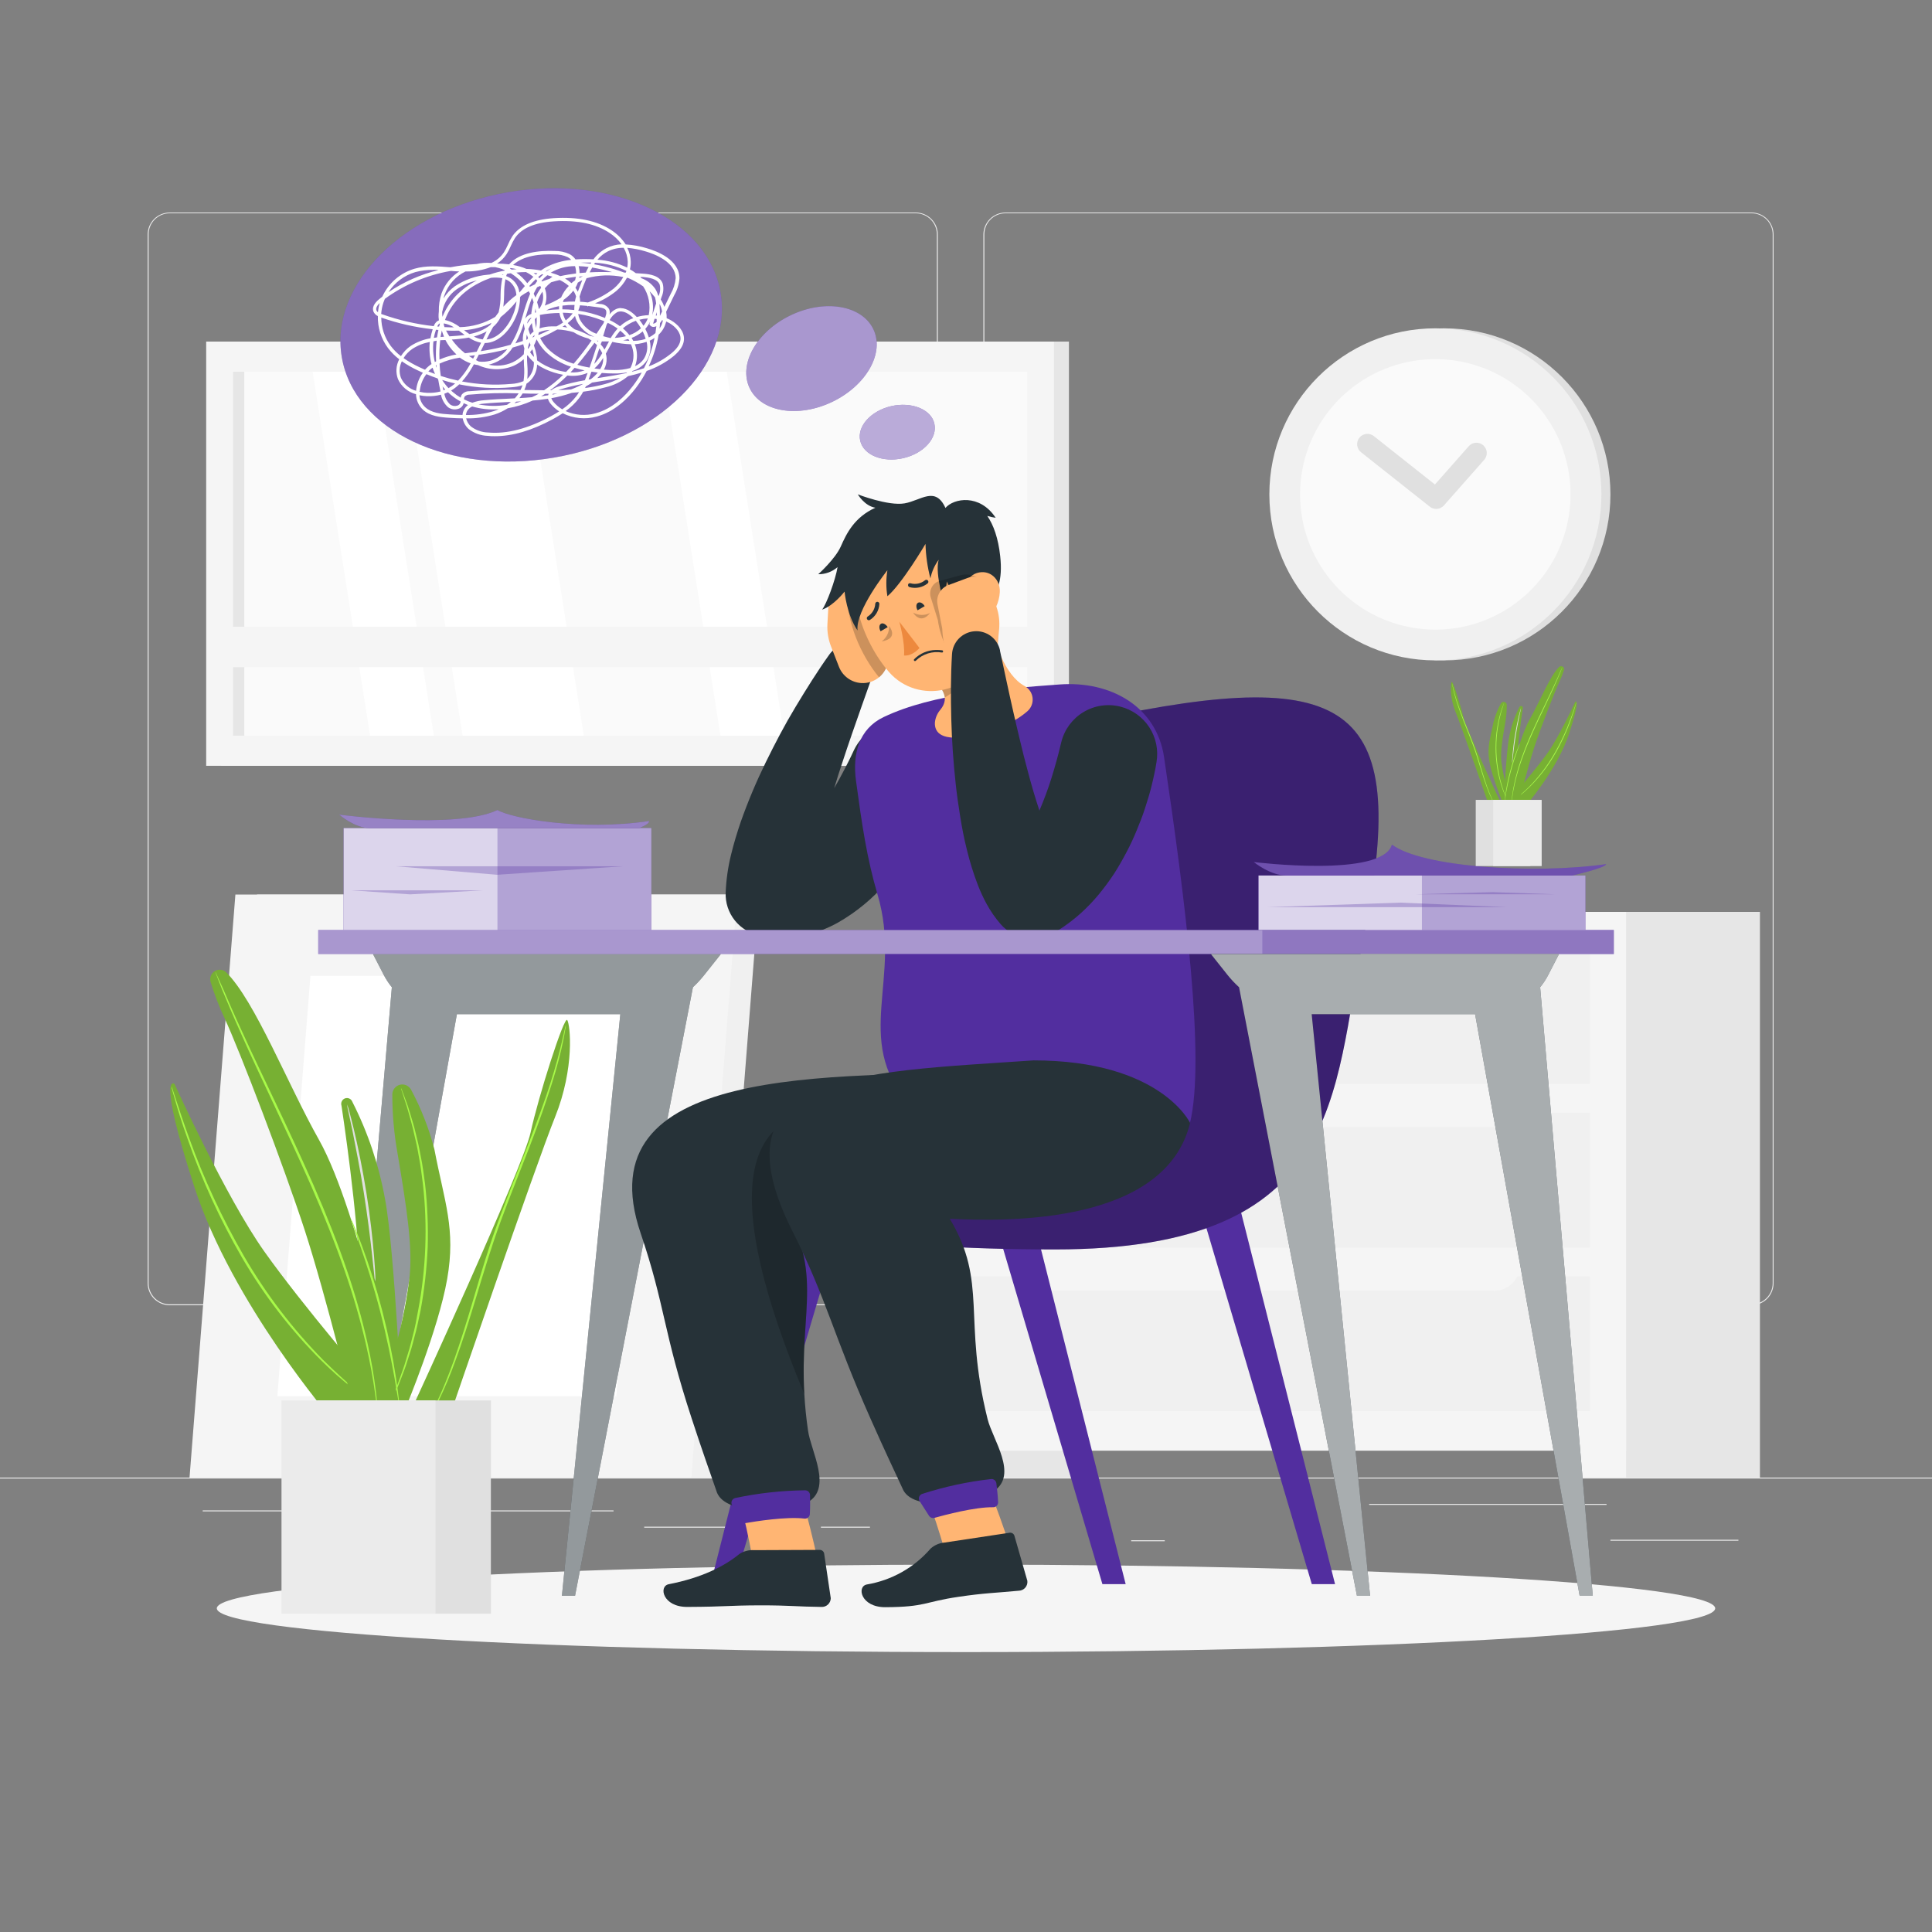 <svg width="261" height="261" viewBox="0 0 261 261" fill="none" xmlns="http://www.w3.org/2000/svg">
<rect x="0" y="0" width="261" height="261" fill="#808080" stroke="none"/>
<path d="M261 199.613H0V199.743H261V199.613Z" fill="#EBEBEB"/>
<path d="M234.848 208.012H217.559V208.142H234.848V208.012Z" fill="#EBEBEB"/>
<path d="M157.352 208.08H152.816V208.21H157.352V208.08Z" fill="#EBEBEB"/>
<path d="M217.032 203.168H184.96V203.298H217.032V203.168Z" fill="#EBEBEB"/>
<path d="M117.523 206.247H110.899V206.378H117.523V206.247Z" fill="#EBEBEB"/>
<path d="M106.253 206.247H87.028V206.378H106.253V206.247Z" fill="#EBEBEB"/>
<path d="M40.659 204.045H27.384V204.175H40.659V204.045Z" fill="#EBEBEB"/>
<path d="M82.883 204.045H43.791V204.175H82.883V204.045Z" fill="#EBEBEB"/>
<path d="M123.714 176.332H22.921C22.132 176.33 21.375 176.016 20.817 175.457C20.259 174.898 19.946 174.141 19.946 173.351V31.665C19.953 30.88 20.269 30.129 20.826 29.576C21.383 29.022 22.136 28.711 22.921 28.71H123.714C124.504 28.71 125.263 29.024 125.822 29.583C126.381 30.142 126.695 30.9 126.695 31.691V173.351C126.695 174.142 126.381 174.9 125.822 175.459C125.263 176.018 124.504 176.332 123.714 176.332ZM22.921 28.814C22.166 28.816 21.443 29.117 20.909 29.651C20.376 30.185 20.076 30.91 20.076 31.665V173.351C20.076 174.106 20.376 174.83 20.909 175.365C21.443 175.899 22.166 176.2 22.921 176.201H123.714C124.469 176.2 125.194 175.899 125.728 175.365C126.262 174.831 126.563 174.106 126.564 173.351V31.665C126.563 30.909 126.262 30.185 125.728 29.651C125.194 29.116 124.469 28.816 123.714 28.814H22.921Z" fill="#EBEBEB"/>
<path d="M236.628 176.332H135.83C135.04 176.33 134.282 176.016 133.724 175.457C133.165 174.898 132.85 174.141 132.849 173.351V31.665C132.857 30.879 133.175 30.128 133.733 29.575C134.291 29.022 135.044 28.711 135.83 28.71H236.628C237.412 28.713 238.164 29.024 238.72 29.577C239.276 30.131 239.591 30.88 239.598 31.665V173.351C239.598 174.14 239.285 174.896 238.729 175.455C238.172 176.014 237.417 176.329 236.628 176.332ZM135.83 28.814C135.074 28.816 134.35 29.116 133.816 29.651C133.282 30.185 132.981 30.909 132.979 31.665V173.351C132.981 174.106 133.282 174.831 133.816 175.365C134.35 175.899 135.074 176.2 135.83 176.201H236.628C237.383 176.2 238.107 175.899 238.642 175.365C239.176 174.831 239.477 174.106 239.478 173.351V31.665C239.477 30.909 239.176 30.185 238.642 29.651C238.107 29.116 237.383 28.816 236.628 28.814H135.83Z" fill="#EBEBEB"/>
<path d="M195.129 89.215C207.517 89.215 217.559 79.173 217.559 66.785C217.559 54.397 207.517 44.354 195.129 44.354C182.741 44.354 172.698 54.397 172.698 66.785C172.698 79.173 182.741 89.215 195.129 89.215Z" fill="#E0E0E0"/>
<path d="M193.913 89.215C206.3 89.215 216.343 79.173 216.343 66.785C216.343 54.397 206.3 44.354 193.913 44.354C181.525 44.354 171.482 54.397 171.482 66.785C171.482 79.173 181.525 89.215 193.913 89.215Z" fill="#F0F0F0"/>
<path d="M193.918 85.055C189.6 85.059 185.421 83.534 182.121 80.751C178.821 77.967 176.613 74.105 175.889 69.849C175.165 65.593 175.971 61.218 178.165 57.499C180.359 53.781 183.799 50.96 187.875 49.536C191.951 48.113 196.399 48.179 200.431 49.722C204.463 51.266 207.819 54.187 209.902 57.968C211.985 61.75 212.662 66.147 211.813 70.38C210.963 74.613 208.642 78.408 205.261 81.093L205.198 81.145C201.986 83.683 198.011 85.06 193.918 85.055Z" fill="#FAFAFA"/>
<path d="M194.643 68.601C194.407 68.72 194.141 68.769 193.877 68.742C193.614 68.715 193.364 68.614 193.156 68.45L183.927 61.142C183.772 61.033 183.641 60.893 183.542 60.731C183.443 60.57 183.378 60.39 183.351 60.202C183.324 60.015 183.335 59.823 183.384 59.641C183.434 59.458 183.52 59.286 183.638 59.138C183.755 58.989 183.902 58.866 184.069 58.776C184.236 58.686 184.419 58.631 184.608 58.615C184.796 58.598 184.987 58.62 185.167 58.679C185.347 58.739 185.513 58.834 185.654 58.96L193.85 65.454L198.417 60.281C198.661 60.004 199.005 59.835 199.373 59.812C199.741 59.788 200.103 59.912 200.38 60.155C200.657 60.399 200.826 60.743 200.849 61.111C200.873 61.479 200.749 61.841 200.505 62.118L195.066 68.278C194.946 68.41 194.803 68.52 194.643 68.601Z" fill="#E0E0E0"/>
<path d="M34.734 120.848H102.536L96.34 199.613H28.538L34.734 120.848Z" fill="#F0F0F0"/>
<path d="M31.8 120.848H99.597L93.401 199.613H25.604L31.8 120.848Z" fill="#F5F5F5"/>
<path d="M83.264 188.62L87.733 131.836H41.938L37.469 188.62H83.264Z" fill="white"/>
<path d="M29.874 103.455H144.406V46.145H29.874V103.455Z" fill="#E6E6E6"/>
<path d="M27.854 103.455H142.386V46.145H27.854V103.455Z" fill="#F5F5F5"/>
<path d="M138.768 99.389V50.216H31.477V99.389H138.768Z" fill="#FAFAFA"/>
<path d="M58.61 99.389L50.848 50.216H42.235L49.997 99.389H58.61Z" fill="white"/>
<path d="M78.869 99.389L71.107 50.216H54.732L62.494 99.389H78.869Z" fill="white"/>
<path d="M105.945 99.389L98.183 50.216H89.57L97.332 99.389H105.945Z" fill="white"/>
<path d="M33.001 99.389V50.216H31.477V99.389H33.001Z" fill="#E6E6E6"/>
<path d="M29.352 90.129H140.888V84.668H29.352V90.129Z" fill="#F5F5F5"/>
<path d="M122.962 199.613H146.536V123.192H122.962V199.613Z" fill="#E6E6E6"/>
<path d="M129.258 199.613H122.962V189.063H135.856L129.258 199.613Z" fill="#F5F5F5"/>
<path d="M214.182 199.613H237.755V123.192H214.182V199.613Z" fill="#E6E6E6"/>
<path d="M122.962 195.98H219.673V123.192H122.962V195.98Z" fill="#F5F5F5"/>
<path d="M213.378 199.613H219.673V189.063H206.78L213.378 199.613Z" fill="#F5F5F5"/>
<path d="M127.843 168.533H214.787V150.315H127.843V168.533Z" fill="#F0F0F0"/>
<path d="M127.843 190.64H214.787V172.422H127.843V190.64Z" fill="#F0F0F0"/>
<path d="M140.799 152.262H201.837C202.771 152.262 203.668 151.891 204.33 151.231C204.991 150.57 205.364 149.674 205.365 148.739H137.286C137.286 149.671 137.656 150.566 138.314 151.227C138.973 151.887 139.866 152.259 140.799 152.262Z" fill="#F5F5F5"/>
<path d="M127.843 146.421H214.787V128.203H127.843V146.421Z" fill="#F0F0F0"/>
<path d="M140.799 130.156H201.837C202.771 130.156 203.668 129.784 204.33 129.124C204.991 128.463 205.364 127.567 205.365 126.632H137.286C137.286 127.565 137.656 128.459 138.314 129.12C138.973 129.78 139.866 130.153 140.799 130.156Z" fill="#F5F5F5"/>
<path d="M140.799 174.374H201.837C202.772 174.374 203.67 174.002 204.332 173.341C204.993 172.679 205.365 171.781 205.365 170.845H137.286C137.286 171.779 137.656 172.674 138.314 173.335C138.972 173.996 139.866 174.37 140.799 174.374Z" fill="#F5F5F5"/>
<path d="M130.5 223.186C186.397 223.186 231.711 220.541 231.711 217.277C231.711 214.014 186.397 211.368 130.5 211.368C74.603 211.368 29.29 214.014 29.29 217.277C29.29 220.541 74.603 223.186 130.5 223.186Z" fill="#F5F5F5"/>
<path d="M74.822 61.823C88.951 59.41 99.034 49.426 97.344 39.522C95.652 29.619 82.827 23.546 68.698 25.959C54.569 28.371 44.485 38.355 46.176 48.259C47.867 58.163 60.693 64.236 74.822 61.823Z" fill="#522E9F"/>
<path opacity="0.3" d="M74.822 61.823C88.951 59.41 99.034 49.426 97.344 39.522C95.652 29.619 82.827 23.546 68.698 25.959C54.569 28.371 44.485 38.355 46.176 48.259C47.867 58.163 60.693 64.236 74.822 61.823Z" fill="white"/>
<path d="M117.972 44.448C119.538 47.679 117.032 52.085 112.418 54.293C107.803 56.501 102.818 55.661 101.273 52.43C99.728 49.199 102.218 44.788 106.827 42.585C111.437 40.382 116.406 41.238 117.972 44.448Z" fill="#522E9F"/>
<path opacity="0.5" d="M117.972 44.448C119.538 47.679 117.032 52.085 112.418 54.293C107.803 56.501 102.818 55.661 101.273 52.43C99.728 49.199 102.218 44.788 106.827 42.585C111.437 40.382 116.406 41.238 117.972 44.448Z" fill="white"/>
<path d="M126.225 57.232C126.674 59.169 124.789 61.257 122.023 61.894C119.256 62.53 116.651 61.476 116.208 59.534C115.764 57.592 117.643 55.51 120.384 54.873C123.124 54.236 125.802 55.29 126.225 57.232Z" fill="#522E9F"/>
<path opacity="0.6" d="M126.225 57.232C126.674 59.169 124.789 61.257 122.023 61.894C119.256 62.53 116.651 61.476 116.208 59.534C115.764 57.592 117.643 55.51 120.384 54.873C123.124 54.236 125.802 55.29 126.225 57.232Z" fill="white"/>
<path d="M66.858 58.928C66.534 58.928 66.21 58.928 65.892 58.882C64.961 58.855 64.062 58.535 63.324 57.968C62.896 57.59 62.609 57.079 62.51 56.517C61.92 56.517 61.33 56.475 60.735 56.444C59.43 56.365 58.078 56.219 57.128 55.342C56.843 55.073 56.614 54.749 56.455 54.391C56.295 54.033 56.208 53.646 56.199 53.254C55.668 53.118 55.174 52.865 54.753 52.514C54.332 52.163 53.995 51.722 53.766 51.224C53.602 50.789 53.532 50.325 53.561 49.862C53.59 49.398 53.717 48.946 53.933 48.535C53.361 48.099 52.85 47.588 52.414 47.016C51.489 45.77 51.008 44.251 51.046 42.7C50.785 42.578 50.576 42.367 50.456 42.104C50.248 41.582 50.514 40.998 51.208 40.429C51.349 40.309 51.501 40.189 51.647 40.074C52.062 39.17 52.666 38.366 53.417 37.715C54.169 37.064 55.052 36.581 56.005 36.3C57.571 35.851 59.205 35.976 60.792 36.102H60.87C62.028 35.886 63.198 35.741 64.373 35.668C65.031 35.515 65.709 35.466 66.383 35.522C67.062 35.21 67.643 34.719 68.064 34.102C68.276 33.77 68.461 33.42 68.617 33.058C68.779 32.67 68.972 32.297 69.196 31.941C70.167 30.485 72.052 29.655 74.808 29.472C78.076 29.263 80.722 29.827 82.674 31.148C83.412 31.641 84.042 32.279 84.528 33.022C85.506 33.077 86.474 33.252 87.409 33.544C88.73 33.925 91.804 35.084 91.788 37.605C91.73 38.406 91.489 39.182 91.084 39.876L89.993 42.12C90.049 42.405 90.072 42.696 90.061 42.987C90.269 43.072 90.471 43.171 90.666 43.284C91.554 43.806 92.472 44.74 92.399 45.894C92.352 46.646 91.877 47.371 91.016 48.097C89.926 48.979 88.689 49.661 87.362 50.112C86.942 50.92 86.453 51.69 85.9 52.414C84.83 53.813 83.045 55.619 80.618 56.272C79.083 56.698 77.444 56.54 76.019 55.828C75.554 56.136 75.09 56.407 74.667 56.637C71.848 58.161 69.243 58.928 66.858 58.928ZM62.974 56.517C63.071 56.943 63.299 57.328 63.627 57.618C64.292 58.123 65.099 58.406 65.934 58.427C68.481 58.657 71.331 57.905 74.411 56.24C74.766 56.047 75.152 55.828 75.539 55.577C75.112 55.301 74.73 54.961 74.406 54.57C74.227 54.369 74.097 54.129 74.025 53.87C73.341 53.975 72.652 54.053 71.963 54.11C70.889 54.604 69.755 54.955 68.591 55.154C68.046 55.502 67.461 55.781 66.847 55.984C65.593 56.366 64.285 56.546 62.974 56.517ZM63.788 54.909C63.5 55.045 63.259 55.265 63.099 55.541C63.011 55.702 62.958 55.88 62.943 56.063C64.217 56.086 65.487 55.91 66.706 55.541C66.92 55.468 67.14 55.384 67.364 55.285C66.159 55.377 64.948 55.25 63.788 54.909ZM56.663 53.395C56.712 54.011 56.99 54.586 57.441 55.008C58.276 55.781 59.529 55.911 60.761 55.984C61.34 56.016 61.914 56.047 62.483 56.057C62.499 55.799 62.572 55.548 62.697 55.321C62.824 55.083 63.003 54.877 63.219 54.716C63.016 54.638 62.818 54.554 62.624 54.46V54.528C62.574 54.697 62.481 54.85 62.355 54.973C62.229 55.096 62.074 55.186 61.904 55.233C61.672 55.308 61.426 55.327 61.185 55.288C60.945 55.249 60.717 55.153 60.521 55.008C60.028 54.566 59.696 53.973 59.576 53.322C58.959 53.481 58.323 53.55 57.686 53.526C57.342 53.512 57 53.468 56.663 53.395ZM76.41 55.535C77.685 56.102 79.117 56.207 80.461 55.833C82.763 55.217 84.47 53.484 85.498 52.142C85.937 51.567 86.335 50.962 86.689 50.331C86.083 50.519 85.467 50.681 84.841 50.817C83.962 51.55 82.923 52.065 81.808 52.32C80.817 52.587 79.809 52.786 78.791 52.915C78.626 53.211 78.443 53.497 78.243 53.771C77.725 54.449 77.108 55.044 76.41 55.535ZM74.479 53.792C74.538 53.973 74.634 54.14 74.761 54.283C75.097 54.688 75.501 55.031 75.956 55.295C76.687 54.803 77.334 54.197 77.872 53.5C77.997 53.333 78.112 53.16 78.222 52.978L77.235 53.072C76.338 53.388 75.416 53.629 74.479 53.792ZM60.03 53.192C60.128 53.75 60.404 54.261 60.818 54.648C60.956 54.745 61.114 54.81 61.281 54.836C61.447 54.862 61.618 54.85 61.779 54.799C61.875 54.772 61.964 54.722 62.037 54.653C62.109 54.584 62.164 54.498 62.196 54.403C62.212 54.35 62.223 54.296 62.228 54.241C61.754 53.984 61.308 53.68 60.897 53.333C60.766 53.223 60.641 53.108 60.521 52.993C60.343 53.066 60.176 53.129 60.03 53.192ZM64.665 54.632C65.927 54.879 67.223 54.898 68.492 54.69C68.672 54.569 68.847 54.438 69.014 54.298H68.852C67.714 54.356 66.539 54.413 65.407 54.523C65.151 54.544 64.896 54.58 64.644 54.632H64.665ZM69.729 54.262L69.494 54.486C69.802 54.408 70.115 54.324 70.418 54.225L69.729 54.262ZM62.697 53.959C63.056 54.137 63.428 54.287 63.809 54.408C64.312 54.221 64.84 54.106 65.375 54.069C66.513 53.959 67.698 53.902 68.841 53.849L69.546 53.813C69.737 53.602 69.911 53.377 70.068 53.139C67.862 53.058 65.653 53.116 63.454 53.312C63.331 53.306 63.208 53.325 63.092 53.368C62.977 53.411 62.871 53.477 62.781 53.562C62.71 53.682 62.674 53.82 62.677 53.959H62.697ZM70.606 53.15C70.472 53.369 70.325 53.58 70.167 53.782C70.731 53.75 71.295 53.714 71.853 53.661C72.177 53.515 72.485 53.359 72.788 53.187C72.12 53.187 71.457 53.187 70.794 53.155L70.606 53.15ZM60.949 52.769L61.189 52.978C61.514 53.257 61.864 53.507 62.233 53.724C62.249 53.575 62.301 53.431 62.384 53.306C62.506 53.161 62.659 53.045 62.831 52.967C63.004 52.888 63.192 52.849 63.381 52.852C65.686 52.653 68.001 52.598 70.313 52.685C70.423 52.48 70.514 52.265 70.585 52.043C70.097 52.197 69.592 52.29 69.082 52.32C66.726 52.531 64.352 52.397 62.035 51.923C61.699 52.246 61.328 52.53 60.928 52.769H60.949ZM73.659 53.192L73.581 53.244L73.101 53.536C73.419 53.5 73.733 53.453 74.046 53.401C74.063 53.329 74.088 53.259 74.119 53.192H73.659ZM74.704 53.192C74.665 53.229 74.631 53.271 74.604 53.317L75.272 53.181L74.704 53.192ZM56.7 52.931C57.042 53.011 57.392 53.059 57.744 53.072C58.34 53.096 58.936 53.032 59.513 52.884C59.404 52.398 59.294 51.84 59.2 51.281L59.106 51.119C58.584 50.942 58.099 50.754 57.603 50.545C57.094 51.212 56.783 52.007 56.705 52.842C56.705 52.842 56.653 52.894 56.653 52.925L56.7 52.931ZM54.288 48.807C54.114 49.153 54.014 49.53 53.993 49.917C53.972 50.303 54.032 50.689 54.168 51.051C54.361 51.473 54.644 51.847 54.996 52.148C55.349 52.449 55.763 52.67 56.209 52.795C56.286 51.913 56.604 51.07 57.128 50.357C56.898 50.258 56.679 50.154 56.454 50.044C55.699 49.694 54.974 49.28 54.288 48.807ZM59.79 52.2C59.827 52.383 59.868 52.56 59.905 52.722L60.155 52.623C60.03 52.503 59.905 52.362 59.79 52.2ZM70.82 52.685C71.707 52.685 72.605 52.722 73.503 52.722C74.425 52.106 75.288 51.407 76.082 50.634C75.679 50.56 75.282 50.462 74.891 50.342C74.064 50.094 73.277 49.724 72.558 49.245C72.549 49.715 72.436 50.176 72.228 50.597C72.019 51.017 71.72 51.387 71.352 51.678L71.133 51.824C71.057 52.133 70.952 52.433 70.82 52.722V52.685ZM76.656 50.717C75.93 51.447 75.146 52.118 74.312 52.722H74.469C74.779 52.481 75.134 52.304 75.513 52.2C76.659 51.848 77.827 51.571 79.01 51.37C79.141 51.051 79.26 50.717 79.381 50.373C78.521 50.735 77.579 50.858 76.656 50.728V50.717ZM78.791 51.861C77.723 52.049 76.668 52.303 75.633 52.623L75.419 52.701C75.993 52.701 76.562 52.654 77.136 52.612C77.703 52.404 78.255 52.155 78.785 51.866L78.791 51.861ZM59.738 51.339C59.986 51.73 60.27 52.097 60.589 52.435C60.908 52.257 61.209 52.047 61.486 51.808C60.897 51.678 60.312 51.511 59.738 51.333V51.339ZM79.146 52.2L79.041 52.419C79.932 52.3 80.814 52.126 81.683 51.897C82.412 51.71 83.115 51.428 83.771 51.057C82.925 51.213 82.079 51.349 81.234 51.485L79.986 51.683L79.709 51.871C79.527 51.975 79.344 52.09 79.146 52.2ZM62.416 51.532C64.597 51.951 66.827 52.063 69.04 51.866C69.62 51.841 70.19 51.714 70.726 51.49C70.834 50.755 70.854 50.011 70.783 49.272C70.783 49.021 70.783 48.749 70.747 48.52C70.355 48.88 69.909 49.178 69.426 49.402C68.658 49.729 67.83 49.891 66.996 49.878C66.161 49.864 65.339 49.675 64.582 49.324C64.394 49.298 64.207 49.261 64.023 49.214L63.841 49.532C63.439 50.248 62.961 50.919 62.416 51.532ZM59.545 50.791C60.315 51.041 61.097 51.252 61.888 51.422C62.497 50.784 63.023 50.072 63.454 49.303L63.58 49.084C63.058 48.9 62.566 48.641 62.118 48.316C61.173 48.456 60.253 48.726 59.383 49.12C59.404 49.7 59.466 50.258 59.545 50.791ZM79.903 50.211C79.876 50.274 79.856 50.342 79.829 50.409C79.725 50.707 79.626 50.994 79.516 51.276L79.803 51.229C80.156 50.968 80.477 50.667 80.759 50.331L79.903 50.211ZM71.201 48.066V48.227C71.201 48.567 71.201 48.906 71.237 49.272C71.29 49.909 71.29 50.55 71.237 51.187C71.534 50.893 71.766 50.54 71.919 50.151C72.072 49.761 72.142 49.345 72.125 48.927C71.802 48.659 71.518 48.348 71.279 48.003L71.201 48.066ZM81.302 50.383C81.12 50.635 80.916 50.869 80.691 51.083L81.166 51.01C82.346 50.822 83.499 50.639 84.616 50.399C84.648 50.399 84.674 50.342 84.705 50.31C84.149 50.413 83.584 50.462 83.019 50.456C82.445 50.456 81.871 50.435 81.302 50.383ZM57.864 50.175L58.767 50.524C58.642 50.242 58.532 49.955 58.433 49.668C58.228 49.82 58.038 49.989 57.864 50.175ZM77.073 50.305C77.72 50.348 78.369 50.256 78.979 50.034L78.457 49.919C78.164 49.851 77.888 49.773 77.616 49.694C77.446 49.9 77.265 50.103 77.073 50.305ZM72.558 48.687C73.295 49.238 74.124 49.655 75.006 49.919C75.483 50.07 75.972 50.18 76.468 50.248C76.698 50.018 76.917 49.778 77.136 49.538C75.823 49.129 74.626 48.413 73.644 47.45C73.182 46.972 72.793 46.428 72.49 45.837C72.387 46.119 72.267 46.394 72.13 46.661C72.287 47.1 72.407 47.55 72.49 48.008C72.53 48.232 72.552 48.459 72.558 48.687ZM85.446 50.112L85.368 50.216C85.928 50.081 86.471 49.924 86.997 49.746C87.655 48.453 88.134 47.077 88.422 45.654C88.216 45.797 87.997 45.921 87.769 46.025C87.893 46.495 87.916 46.985 87.837 47.465C87.758 47.944 87.578 48.402 87.31 48.807C86.846 49.432 86.192 49.89 85.446 50.112ZM81.578 49.934C82.053 49.971 82.534 49.992 83.014 49.992C83.734 50.001 84.453 49.91 85.149 49.72C85.19 49.647 85.232 49.574 85.269 49.496C85.479 49.025 85.585 48.515 85.58 48C85.574 47.484 85.457 46.976 85.237 46.51C84.39 46.483 83.548 46.374 82.721 46.187L82.272 47.006C82.132 47.262 81.991 47.528 81.844 47.779C81.902 47.976 81.937 48.179 81.949 48.384C81.974 48.929 81.846 49.47 81.578 49.945V49.934ZM54.502 48.368C55.18 48.841 55.898 49.253 56.648 49.6C56.903 49.726 57.169 49.84 57.415 49.95C57.665 49.666 57.949 49.413 58.26 49.199H58.297C58.039 48.22 57.96 47.203 58.062 46.197C57.221 46.352 56.42 46.671 55.703 47.136C55.217 47.468 54.808 47.898 54.502 48.4V48.368ZM80.268 49.773L81.077 49.872C81.364 49.432 81.508 48.914 81.49 48.389V48.347C81.159 48.892 80.747 49.383 80.268 49.804V49.773ZM58.866 49.365C58.897 49.47 58.934 49.579 58.97 49.684C58.97 49.564 58.97 49.444 58.97 49.318L58.866 49.365ZM77.987 49.282L78.598 49.444C78.937 49.522 79.276 49.595 79.642 49.658C79.99 48.656 80.327 47.645 80.654 46.625C80.539 46.51 80.425 46.401 80.31 46.306C79.542 47.361 78.785 48.368 77.971 49.313L77.987 49.282ZM88.98 45.195C88.73 46.683 88.276 48.13 87.633 49.496C88.751 49.073 89.793 48.472 90.718 47.716C91.496 47.074 91.893 46.458 91.93 45.837C91.992 44.892 91.193 44.088 90.431 43.65C90.29 43.568 90.143 43.495 89.993 43.43C89.993 43.498 89.962 43.571 89.941 43.639C89.767 44.248 89.429 44.797 88.965 45.226L88.98 45.195ZM85.744 46.479C86.139 47.432 86.156 48.5 85.791 49.465C86.252 49.258 86.652 48.934 86.95 48.525C87.175 48.183 87.327 47.799 87.397 47.395C87.467 46.992 87.453 46.579 87.357 46.181C87.164 46.244 86.965 46.301 86.767 46.348C86.426 46.431 86.078 46.485 85.728 46.51L85.744 46.479ZM65.986 49.261C67.076 49.518 68.221 49.41 69.243 48.953C69.815 48.686 70.331 48.312 70.762 47.852C70.771 47.587 70.797 47.324 70.841 47.063C70.815 46.98 70.783 46.896 70.762 46.813C70.731 46.712 70.706 46.609 70.689 46.505C70.214 46.667 69.734 46.818 69.254 46.954C68.592 48.011 67.573 48.796 66.383 49.167C66.248 49.217 66.11 49.259 65.97 49.292L65.986 49.261ZM80.978 47.027C80.748 47.747 80.513 48.457 80.268 49.167C80.695 48.732 81.062 48.242 81.359 47.711C81.257 47.476 81.123 47.257 80.962 47.058L80.978 47.027ZM72.96 45.638C73.231 46.178 73.583 46.673 74.004 47.105C74.986 48.058 76.187 48.756 77.501 49.136C78.36 48.135 79.165 47.09 79.913 46.004C79.756 45.899 79.615 45.805 79.49 45.732C78.778 45.551 78.098 45.261 77.475 44.871C76.769 44.663 76.04 44.541 75.304 44.506L75.043 44.641C74.343 45.043 73.649 45.372 72.944 45.67L72.96 45.638ZM58.558 46.082C58.452 47.027 58.513 47.983 58.741 48.906L58.913 48.812C58.861 47.881 58.888 46.947 58.991 46.019C58.829 46.066 58.688 46.087 58.542 46.113L58.558 46.082ZM64.692 48.843C65.216 48.908 65.748 48.869 66.257 48.729C67.161 48.458 67.957 47.91 68.533 47.163C67.331 47.479 66.111 47.726 64.879 47.904H64.686L64.305 48.65L64.692 48.843ZM59.471 45.962C59.367 46.828 59.334 47.701 59.372 48.572C60.107 48.255 60.876 48.024 61.664 47.883L61.45 47.674C60.935 47.166 60.505 46.58 60.176 45.936L59.471 45.962ZM63.35 48.097C63.538 48.222 63.726 48.342 63.914 48.447C63.997 48.295 64.076 48.144 64.154 47.993L63.893 48.029L63.35 48.097ZM71.608 47.575C71.758 47.808 71.933 48.023 72.13 48.217C72.13 48.17 72.13 48.123 72.13 48.076C72.074 47.777 72.003 47.481 71.916 47.189L71.608 47.575ZM51.506 42.877C51.508 44.263 51.954 45.611 52.779 46.724C53.175 47.248 53.641 47.715 54.163 48.113C54.499 47.572 54.943 47.106 55.468 46.745C56.281 46.217 57.194 45.862 58.151 45.701C58.22 45.287 58.322 44.878 58.454 44.48C56.076 44.217 53.736 43.685 51.48 42.893L51.506 42.877ZM61.027 45.858C61.535 46.562 62.139 47.191 62.823 47.726C63.157 47.674 63.496 47.632 63.835 47.591L64.399 47.512C64.551 47.21 64.697 46.907 64.843 46.609L64.994 46.301C64.4 46.188 63.837 45.951 63.34 45.607C62.565 45.738 61.785 45.827 61.001 45.873L61.027 45.858ZM65.485 46.343C65.407 46.495 65.334 46.651 65.255 46.808C65.177 46.964 65.052 47.225 64.947 47.439C66.307 47.237 67.653 46.949 68.977 46.578C69.615 45.545 70.104 44.428 70.428 43.258L70.611 42.642C70.889 41.632 71.225 40.638 71.618 39.667C71.561 39.557 71.498 39.447 71.43 39.343C71.072 39.54 70.724 39.754 70.386 39.985C70.345 40.037 70.303 40.095 70.256 40.147C70.256 41.005 70.088 41.854 69.76 42.647C68.993 44.542 67.401 46.343 65.49 46.343H65.485ZM81.145 46.515C81.347 46.732 81.523 46.972 81.667 47.23C81.745 47.079 81.829 46.933 81.912 46.782C81.996 46.63 82.147 46.343 82.272 46.124C82.085 46.124 81.897 46.124 81.709 46.124H81.312L81.145 46.515ZM71.316 47.037C71.326 47.072 71.34 47.105 71.357 47.136C71.467 46.975 71.572 46.802 71.671 46.614C71.629 46.489 71.582 46.369 71.54 46.244C71.43 46.502 71.35 46.772 71.3 47.048L71.316 47.037ZM70.794 43.618C70.505 44.582 70.113 45.511 69.624 46.39C69.964 46.286 70.298 46.176 70.632 46.061C70.599 45.498 70.69 44.936 70.898 44.412C70.815 44.159 70.773 43.895 70.773 43.629L70.794 43.618ZM80.628 46.009L80.79 46.15L80.826 46.035L80.628 46.009ZM85.326 45.649C85.41 45.779 85.486 45.913 85.556 46.051C85.924 46.045 86.291 46.006 86.652 45.936C86.847 45.894 87.039 45.839 87.226 45.769C87.122 45.425 86.988 45.092 86.824 44.772C86.372 45.157 85.854 45.458 85.295 45.659L85.326 45.649ZM84.172 45.967C84.456 46.008 84.742 46.034 85.029 46.045C84.982 45.962 84.929 45.879 84.877 45.8C84.635 45.873 84.39 45.932 84.141 45.978L84.172 45.967ZM71.164 45.21C71.117 45.439 71.096 45.672 71.102 45.905L71.232 45.852C71.263 45.79 71.295 45.727 71.331 45.664L71.164 45.21ZM66.618 44.166C66.299 44.72 66.007 45.289 65.72 45.863C67.317 45.722 68.659 44.13 69.332 42.465C69.559 41.905 69.708 41.316 69.776 40.716C69.142 41.504 68.423 42.218 67.63 42.846C67.599 42.913 67.568 42.976 67.531 43.039C67.29 43.479 66.97 43.87 66.586 44.193L66.618 44.166ZM64.008 45.456C64.363 45.657 64.752 45.79 65.156 45.847H65.224C65.401 45.482 65.584 45.122 65.746 44.761C65.533 44.885 65.311 44.993 65.083 45.085C64.722 45.246 64.348 45.379 63.966 45.482L64.008 45.456ZM81.479 45.414C81.829 45.518 82.173 45.602 82.497 45.675C82.748 45.248 83.038 44.846 83.363 44.474L83.436 44.391C83.018 44.091 82.572 43.83 82.105 43.613L81.954 43.848C81.797 44.37 81.641 44.892 81.479 45.414ZM83.802 44.673L83.703 44.777C83.467 45.053 83.249 45.344 83.05 45.649C83.561 45.62 84.068 45.542 84.564 45.414C84.333 45.146 84.078 44.9 83.802 44.678V44.673ZM58.897 44.547C58.773 44.903 58.677 45.268 58.61 45.638C58.751 45.638 58.897 45.597 59.038 45.576C59.09 45.242 59.153 44.913 59.226 44.579L58.897 44.547ZM72.229 45.247C72.106 45.352 71.994 45.469 71.895 45.597L72.151 45.497L72.229 45.247ZM87.174 44.432C87.37 44.801 87.53 45.188 87.654 45.586C87.976 45.43 88.277 45.231 88.547 44.996C88.594 44.688 88.636 44.375 88.667 44.067C88.562 44.119 88.449 44.152 88.333 44.166C88.225 44.176 88.118 44.155 88.021 44.107C87.924 44.059 87.843 43.986 87.785 43.895L87.722 43.806L87.858 43.383C87.704 43.73 87.5 44.051 87.252 44.339L87.174 44.432ZM59.685 44.641C59.618 44.934 59.56 45.231 59.513 45.529L59.983 45.487C59.872 45.215 59.771 44.934 59.68 44.641H59.685ZM79.668 45.362C79.876 45.414 80.085 45.461 80.294 45.503C79.251 45.103 78.396 44.326 77.898 43.326C77.806 43.117 77.732 42.901 77.679 42.679C77.393 43.042 77.064 43.368 76.698 43.65C76.97 43.981 77.293 44.267 77.653 44.5C78.314 44.701 78.953 44.97 79.558 45.304L79.668 45.362ZM60.26 44.657C60.396 44.924 60.546 45.183 60.709 45.435H60.75C61.424 45.393 62.102 45.346 62.776 45.247L62.384 44.96L61.993 44.667C61.439 44.683 60.86 44.683 60.255 44.657H60.26ZM81.014 45.263H81.051L81.088 45.143C81.056 45.19 81.03 45.226 81.009 45.263H81.014ZM84.146 44.359C84.472 44.632 84.767 44.938 85.029 45.273C85.608 45.077 86.141 44.764 86.595 44.354C86.412 44.039 86.208 43.738 85.984 43.451L85.895 43.336C85.248 43.565 84.65 43.915 84.136 44.37L84.146 44.359ZM72.73 45.189L72.762 45.257C73.284 45.038 73.779 44.808 74.275 44.563C73.769 44.586 73.27 44.699 72.803 44.897C72.767 44.996 72.746 45.09 72.72 45.189H72.73ZM71.378 44.469C71.451 44.72 71.54 44.991 71.629 45.215C71.727 45.096 71.837 44.988 71.958 44.892L72.088 44.782C71.973 44.409 71.891 44.027 71.843 43.639C71.653 43.897 71.494 44.175 71.368 44.469H71.378ZM62.697 44.61C62.938 44.793 63.178 44.975 63.418 45.132C63.926 45.037 64.422 44.89 64.9 44.694C65.386 44.496 65.839 44.225 66.242 43.89L66.398 43.618C65.235 44.18 63.976 44.516 62.687 44.61H62.697ZM78.107 42.412C78.15 42.662 78.223 42.906 78.326 43.138C78.802 44.052 79.609 44.75 80.581 45.09C80.905 44.615 81.223 44.135 81.542 43.655L81.62 43.394L81.354 43.284C80.306 42.866 79.213 42.573 78.097 42.412H78.107ZM89.163 43.655C89.163 43.9 89.126 44.145 89.095 44.391C89.276 44.136 89.41 43.852 89.492 43.55C89.516 43.465 89.536 43.377 89.549 43.289L89.429 43.253C89.355 43.398 89.262 43.533 89.152 43.655H89.163ZM72.934 42.543C72.934 42.694 72.96 42.84 72.965 42.992C72.981 43.451 72.955 43.91 72.887 44.365C73.4 44.192 73.937 44.101 74.479 44.093C74.712 44.093 74.947 44.093 75.184 44.093C75.487 43.935 75.781 43.76 76.066 43.571C75.864 43.249 75.714 42.897 75.622 42.527C75.622 42.444 75.58 42.36 75.565 42.282C74.682 42.288 73.801 42.375 72.934 42.543ZM72.25 43.117C72.272 43.522 72.333 43.924 72.433 44.318C72.496 43.884 72.521 43.446 72.506 43.008C72.506 42.961 72.506 42.908 72.506 42.856C72.412 42.94 72.328 43.028 72.25 43.117ZM75.982 44.161C76.196 44.161 76.41 44.218 76.624 44.255C76.52 44.152 76.422 44.042 76.332 43.926L75.982 44.161ZM60.03 44.187C60.479 44.212 60.912 44.222 61.33 44.219C60.922 43.961 60.468 43.784 59.993 43.697H59.947C59.947 43.697 59.947 43.743 59.947 43.77C59.947 43.9 60.004 44.031 60.035 44.156C60.03 44.145 60.03 44.166 60.03 44.187ZM60.103 43.227C60.839 43.393 61.527 43.724 62.118 44.193C63.81 44.163 65.464 43.684 66.91 42.804C67.051 42.595 67.202 42.392 67.359 42.193C67.554 41.404 67.643 40.594 67.625 39.782C67.632 39.043 67.711 38.307 67.86 37.584C67.352 37.489 66.833 37.471 66.32 37.532C65.758 37.732 65.21 37.971 64.681 38.247C63.666 38.76 62.744 39.441 61.956 40.262C61.152 41.118 60.525 42.126 60.114 43.227H60.103ZM59.059 44.109H59.32L59.414 43.785C59.412 43.752 59.412 43.719 59.414 43.686C59.384 43.697 59.355 43.713 59.331 43.733C59.213 43.833 59.124 43.963 59.075 44.109H59.059ZM82.346 43.232C82.84 43.468 83.312 43.749 83.755 44.072C84.281 43.597 84.892 43.225 85.556 42.976C85.034 42.454 84.199 41.828 83.379 42.172C82.947 42.423 82.594 42.79 82.361 43.232H82.346ZM51.495 42.407L51.615 42.454C53.872 43.257 56.214 43.797 58.594 44.062C58.68 43.812 58.831 43.59 59.033 43.42C59.114 43.362 59.201 43.314 59.294 43.279C59.273 43.126 59.258 42.974 59.247 42.825C59.239 42.575 59.251 42.326 59.284 42.078C59.263 41.255 59.385 40.433 59.644 39.651C60.092 38.42 60.934 37.373 62.04 36.67C61.664 36.67 61.283 36.623 60.912 36.597C57.687 37.15 54.634 38.442 51.991 40.371C51.925 40.528 51.862 40.69 51.803 40.857C51.636 41.359 51.533 41.88 51.495 42.407ZM86.37 43.195C86.572 43.456 86.759 43.727 86.929 44.01C87.177 43.714 87.375 43.379 87.513 43.018C87.127 43.038 86.744 43.097 86.37 43.195ZM88.234 43.717C88.252 43.722 88.272 43.722 88.291 43.717C88.454 43.685 88.601 43.598 88.709 43.472V43.096L88.432 43.06L88.234 43.717ZM71.78 42.908C71.57 43.003 71.4 43.17 71.3 43.378C71.254 43.486 71.23 43.601 71.227 43.717C71.389 43.448 71.575 43.193 71.78 42.955V42.908ZM76.035 42.261C76.04 42.307 76.05 42.353 76.066 42.397C76.142 42.709 76.265 43.008 76.431 43.284C76.782 43.009 77.096 42.69 77.366 42.334C76.922 42.282 76.478 42.251 76.035 42.245V42.261ZM71.859 40.251C71.53 41.071 71.274 41.943 71.018 42.804L70.945 43.054C71.145 42.749 71.441 42.518 71.785 42.397C71.785 42.277 71.785 42.162 71.822 42.042C71.868 41.632 71.958 41.228 72.088 40.836C72.036 40.622 71.947 40.424 71.864 40.236L71.859 40.251ZM78.123 41.969C79.285 42.136 80.424 42.439 81.516 42.872L81.735 42.966L81.829 42.653C81.92 42.429 81.936 42.182 81.876 41.948C81.751 41.676 81.354 41.588 80.983 41.535C80.503 41.473 80.007 41.4 79.501 41.342L79.36 41.4L79.334 41.327C79.01 41.29 78.681 41.264 78.352 41.243C78.304 41.488 78.227 41.726 78.123 41.953V41.969ZM83.865 41.63C84.762 41.63 85.566 42.329 86.026 42.83C86.55 42.675 87.092 42.589 87.639 42.574C87.776 41.908 87.78 41.222 87.651 40.555C87.522 39.887 87.263 39.252 86.887 38.685C86.253 38.243 85.576 37.866 84.867 37.558L84.695 37.526C84.33 38.212 83.837 38.822 83.243 39.322C82.382 40.016 81.419 40.574 80.388 40.977L81.046 41.066C81.295 41.065 81.54 41.129 81.757 41.251C81.975 41.372 82.158 41.548 82.288 41.76C82.383 41.99 82.402 42.244 82.34 42.486C82.566 42.173 82.868 41.923 83.217 41.76C83.427 41.665 83.655 41.615 83.885 41.614L83.865 41.63ZM59.733 42.099C59.733 42.329 59.733 42.559 59.774 42.799C60.197 41.757 60.808 40.802 61.575 39.98C62.398 39.13 63.358 38.424 64.415 37.892C63.442 38.108 62.52 38.51 61.7 39.077C60.684 39.787 59.985 40.866 59.753 42.084L59.733 42.099ZM89.105 41.097C89.105 41.186 89.105 41.275 89.105 41.358C89.142 41.802 89.152 42.24 89.152 42.679L89.445 42.073C89.381 41.73 89.274 41.397 89.126 41.081L89.105 41.097ZM88.583 42.621H88.724C88.724 42.475 88.724 42.324 88.724 42.178L88.583 42.621ZM87.774 39.39C88.205 40.388 88.325 41.492 88.119 42.559L88.641 40.992C88.611 40.712 88.559 40.435 88.484 40.163C88.411 40.069 88.328 39.975 88.244 39.881C88.161 39.787 87.947 39.526 87.785 39.374L87.774 39.39ZM72.328 41.718C72.328 41.843 72.287 41.969 72.271 42.099V42.24L72.417 42.204C72.4 42.035 72.374 41.868 72.339 41.703L72.328 41.718ZM51.297 40.935C51.02 41.201 50.718 41.588 50.858 41.932C50.9 42.031 50.969 42.116 51.057 42.178C51.098 41.757 51.178 41.341 51.297 40.935ZM75.523 41.358C75.113 41.436 74.709 41.548 74.317 41.692C74.14 41.76 73.962 41.843 73.795 41.932C74.37 41.854 74.948 41.807 75.528 41.791C75.516 41.647 75.514 41.502 75.523 41.358ZM75.972 41.786C76.494 41.786 77.047 41.822 77.58 41.88C77.576 41.651 77.589 41.423 77.616 41.196C77.072 41.187 76.528 41.216 75.988 41.285C75.972 41.451 75.967 41.619 75.972 41.786ZM72.558 40.825C72.661 41.133 72.743 41.447 72.803 41.765L72.929 41.598C73.144 41.28 73.287 40.918 73.347 40.538C73.406 40.158 73.381 39.77 73.273 39.401C72.978 39.845 72.738 40.323 72.558 40.825ZM89.262 40.46C89.463 40.771 89.627 41.104 89.753 41.452L90.619 39.677C90.987 39.037 91.211 38.324 91.277 37.589C91.277 35.381 88.442 34.321 87.221 33.966C86.413 33.716 85.58 33.553 84.736 33.481C85.031 34.057 85.194 34.692 85.211 35.339C85.223 35.691 85.186 36.042 85.102 36.383C85.378 36.538 85.644 36.712 85.895 36.905L86.861 36.968C87.811 37.031 89.121 37.239 89.518 38.278C89.687 38.891 89.635 39.543 89.372 40.121L89.262 40.46ZM68.278 37.725C68.155 38.4 68.097 39.085 68.105 39.771C68.099 40.326 68.064 40.88 68.001 41.431C68.533 40.853 69.12 40.328 69.755 39.865C69.742 39.512 69.653 39.165 69.494 38.849C69.336 38.533 69.111 38.255 68.836 38.033C68.665 37.905 68.477 37.801 68.278 37.725ZM73.602 38.946C73.886 39.698 73.886 40.528 73.602 41.28C74.369 40.991 75.105 40.627 75.8 40.194C76.046 39.611 76.4 39.079 76.844 38.628C76.471 38.307 76.057 38.038 75.612 37.829C75.236 37.913 74.844 38.017 74.453 38.132C74.144 38.376 73.859 38.648 73.602 38.946ZM75.575 40.846L75.487 40.899H75.57L75.575 40.846ZM78.373 40.768C78.728 40.768 79.078 40.825 79.417 40.862C80.691 40.431 81.883 39.787 82.941 38.957C83.448 38.525 83.876 38.007 84.204 37.427C82.558 37.084 80.854 37.139 79.234 37.589C79.104 37.887 78.979 38.195 78.853 38.503C78.65 39.025 78.446 39.547 78.295 40.069C78.338 40.252 78.363 40.439 78.368 40.627L78.373 40.768ZM76.155 40.481C76.113 40.591 76.082 40.7 76.05 40.81C76.586 40.749 77.124 40.725 77.663 40.737C77.705 40.512 77.762 40.283 77.825 40.053C77.743 39.773 77.616 39.509 77.449 39.27C77.087 39.735 76.658 40.143 76.175 40.481H76.155ZM62.891 36.67C61.578 37.308 60.565 38.431 60.067 39.803C60.004 39.973 59.951 40.147 59.91 40.325C60.302 39.679 60.821 39.12 61.434 38.68C62.761 37.792 64.291 37.254 65.882 37.114L66.174 37.083C66.824 36.858 67.491 36.683 68.168 36.561L68.199 36.504C67.939 36.383 67.671 36.284 67.395 36.206C67.239 36.159 67.077 36.122 66.915 36.091H66.294C65.213 36.496 64.066 36.693 62.911 36.67H62.891ZM72.099 39.672C72.182 39.839 72.26 40.006 72.334 40.194C72.539 39.724 72.798 39.279 73.106 38.868C73.07 38.785 73.028 38.706 72.986 38.623L72.563 38.8C72.392 39.082 72.237 39.373 72.099 39.672ZM88.912 39.912C88.93 39.938 88.949 39.962 88.97 39.985C89.188 39.508 89.241 38.972 89.121 38.461C88.818 37.662 87.686 37.495 86.861 37.417H86.495L86.652 37.584C87.409 37.86 88.062 38.363 88.521 39.025C88.691 39.301 88.822 39.6 88.912 39.912ZM68.392 37.302C68.867 37.47 69.284 37.767 69.598 38.16C69.912 38.553 70.109 39.026 70.167 39.526C70.407 39.233 70.653 38.936 70.903 38.644C70.382 37.959 69.742 37.373 69.014 36.916C68.847 36.916 68.674 36.963 68.492 36.994C68.466 37.062 68.429 37.177 68.382 37.281L68.392 37.302ZM58.532 36.467C57.715 36.451 56.9 36.549 56.11 36.759C54.618 37.198 53.333 38.158 52.487 39.463C54.544 38.08 56.829 37.071 59.237 36.483C59.003 36.458 58.769 36.446 58.532 36.446V36.467ZM77.172 38.92C77.021 39.084 76.882 39.258 76.755 39.442C76.908 39.28 77.047 39.105 77.172 38.92ZM77.742 38.889C77.862 39.054 77.969 39.228 78.06 39.411C78.185 39.061 78.316 38.717 78.457 38.367L78.66 37.845C78.453 37.943 78.252 38.055 78.06 38.179C77.977 38.419 77.871 38.65 77.742 38.868V38.889ZM71.812 39.15V39.181L71.838 39.124L71.812 39.15ZM71.514 38.628C71.54 38.664 71.566 38.701 71.587 38.737C71.817 38.623 72.041 38.513 72.266 38.414C72.37 38.247 72.475 38.09 72.589 37.939C72.527 37.861 72.459 37.782 72.391 37.709C72.062 38.012 71.77 38.325 71.514 38.628ZM73.435 38.424L73.466 38.388L73.435 38.424ZM69.75 36.811C70.307 37.224 70.806 37.71 71.232 38.257C71.498 37.96 71.754 37.673 72.057 37.396C72.007 37.353 71.955 37.313 71.9 37.276C71.638 37.074 71.357 36.899 71.06 36.754C70.613 36.754 70.167 36.778 69.724 36.827L69.75 36.811ZM76.327 37.62C76.636 37.804 76.928 38.016 77.199 38.252C77.356 38.111 77.521 37.981 77.695 37.861C77.736 37.704 77.773 37.547 77.799 37.391C77.481 37.432 77.167 37.474 76.854 37.526L76.327 37.62ZM73.158 37.949L73.205 38.022C73.56 37.892 73.905 37.772 74.249 37.667C74.375 37.563 74.505 37.464 74.641 37.37H74.594C74.38 37.302 74.161 37.239 73.941 37.182C73.646 37.415 73.374 37.677 73.132 37.965L73.158 37.949ZM72.73 37.427L72.876 37.6C73.037 37.413 73.212 37.238 73.398 37.078L73.226 37.041C73.035 37.156 72.861 37.281 72.704 37.417L72.73 37.427ZM78.269 37.365C78.269 37.427 78.269 37.485 78.269 37.547C78.38 37.486 78.495 37.43 78.613 37.38L78.739 37.323L78.269 37.365ZM74.422 36.843L74.73 36.937C75.057 37.038 75.378 37.16 75.69 37.302C76.066 37.219 76.431 37.151 76.781 37.093C77.131 37.036 77.486 36.984 77.825 36.942C77.832 36.693 77.808 36.444 77.752 36.201C77.736 36.117 77.713 36.035 77.684 35.955C76.527 35.939 75.388 36.246 74.395 36.843H74.422ZM67.797 37.119L67.98 37.156C67.98 37.124 67.98 37.098 67.98 37.072L67.797 37.119ZM72.088 36.858L72.172 36.921L72.396 37.098L72.605 36.921C72.407 36.9 72.234 36.874 72.062 36.858H72.088ZM78.175 35.955C78.19 36.003 78.202 36.052 78.211 36.102C78.268 36.36 78.296 36.625 78.295 36.89L79.13 36.822C79.255 36.561 79.381 36.3 79.516 36.065C79.063 36.003 78.606 35.967 78.149 35.955H78.175ZM85.023 36.864H85.076L85.029 36.832L85.023 36.864ZM84.366 36.827H84.538C84.569 36.749 84.595 36.67 84.621 36.597C83.3 35.945 81.86 35.57 80.388 35.496L80.252 35.7C80.733 35.783 81.187 35.887 81.609 35.987C82.535 36.212 83.447 36.493 84.34 36.827H84.366ZM80.002 36.138C79.882 36.347 79.767 36.566 79.657 36.791C80.67 36.738 81.688 36.733 82.701 36.759C82.293 36.644 81.897 36.54 81.516 36.451C80.962 36.321 80.456 36.216 79.976 36.138H80.002ZM73.738 36.66H73.832C74.049 36.499 74.277 36.354 74.516 36.227C74.349 36.307 74.174 36.39 73.993 36.477C73.905 36.54 73.811 36.608 73.712 36.67L73.738 36.66ZM71.164 36.326C71.807 36.351 72.447 36.423 73.08 36.54C73.306 36.378 73.541 36.23 73.785 36.096C74.841 35.548 75.993 35.211 77.178 35.104C77.042 34.961 76.885 34.84 76.713 34.744C76.142 34.482 75.519 34.355 74.891 34.374C73.017 34.295 70.679 34.509 69.316 35.799C69.944 35.901 70.556 36.082 71.138 36.336L71.164 36.326ZM68.904 36.295L69.134 36.425C69.353 36.401 69.572 36.38 69.791 36.362C69.52 36.3 69.269 36.248 68.967 36.206L68.904 36.295ZM80.727 35.084C82.118 35.183 83.477 35.546 84.731 36.154C84.783 35.894 84.808 35.63 84.804 35.365C84.778 34.7 84.59 34.052 84.256 33.476C83.523 33.465 82.797 33.626 82.137 33.946C81.588 34.222 81.103 34.61 80.712 35.084H80.727ZM67.155 35.605C67.698 35.612 68.24 35.647 68.779 35.71C70.214 34.087 72.845 33.82 74.933 33.904C75.63 33.89 76.321 34.037 76.953 34.332C77.267 34.506 77.539 34.749 77.747 35.042C78.149 35.016 78.519 35.005 78.859 35C79.314 35 79.753 35.01 80.174 35.031C80.638 34.401 81.24 33.886 81.933 33.523C82.567 33.207 83.261 33.029 83.969 33.001C83.541 32.412 83.01 31.904 82.403 31.503C80.534 30.234 77.987 29.697 74.818 29.905C72.208 30.072 70.449 30.834 69.562 32.171C69.353 32.505 69.17 32.854 69.014 33.215C68.852 33.603 68.658 33.976 68.434 34.332C68.097 34.848 67.654 35.285 67.134 35.616L67.155 35.605ZM78.117 35.48C78.675 35.492 79.231 35.54 79.782 35.626C79.814 35.574 79.845 35.522 79.882 35.47C79.553 35.47 79.219 35.47 78.879 35.47C78.608 35.496 78.352 35.496 78.081 35.496L78.117 35.48Z" fill="white"/>
<path d="M50.383 128.877L51.824 131.669C52.134 132.274 52.506 132.844 52.936 133.371L45.826 215.586H47.601L61.726 137.004H83.802L75.909 215.586H77.684L93.61 133.371C94.175 132.845 94.699 132.276 95.176 131.669L97.395 128.877H50.383Z" fill="#263238"/>
<path opacity="0.5" d="M50.383 128.877L51.824 131.669C52.134 132.274 52.506 132.844 52.936 133.371L45.826 215.586H47.601L61.726 137.004H83.802L75.909 215.586H77.684L93.61 133.371C94.175 132.845 94.699 132.276 95.176 131.669L97.395 128.877H50.383Z" fill="white"/>
<path d="M152.069 214.004H148.927L133.402 161.554H138.805L152.069 214.004Z" fill="#522E9F"/>
<path d="M95.996 214.004H99.138L114.663 161.554H109.26L95.996 214.004Z" fill="#522E9F"/>
<path d="M180.356 214.004H177.214L161.69 161.554H167.097L180.356 214.004Z" fill="#522E9F"/>
<path d="M148.065 97.196C128.36 101.435 128.026 127.243 130.02 144.082C130.219 145.738 130.065 147.416 129.568 149.008C129.071 150.599 128.242 152.067 127.136 153.314C126.03 154.562 124.672 155.561 123.152 156.245C121.632 156.929 119.984 157.283 118.317 157.284H98.924C98.258 157.286 97.612 157.515 97.094 157.934C96.576 158.353 96.216 158.936 96.073 159.587C95.931 160.238 96.015 160.918 96.311 161.514C96.608 162.111 97.098 162.589 97.703 162.869C104.076 165.798 116.871 168.789 142.537 168.789C181.578 168.789 179.991 147.679 184.125 127.243C190.593 95.307 183.139 89.653 148.065 97.196Z" fill="#522E9F"/>
<path opacity="0.3" d="M148.065 97.196C128.36 101.435 128.026 127.243 130.02 144.082C130.219 145.738 130.065 147.416 129.568 149.008C129.071 150.599 128.242 152.067 127.136 153.314C126.03 154.562 124.672 155.561 123.152 156.245C121.632 156.929 119.984 157.283 118.317 157.284H98.924C98.258 157.286 97.612 157.515 97.094 157.934C96.576 158.353 96.216 158.936 96.073 159.587C95.931 160.238 96.015 160.918 96.311 161.514C96.608 162.111 97.098 162.589 97.703 162.869C104.076 165.798 116.871 168.789 142.537 168.789C181.578 168.789 179.991 147.679 184.125 127.243C190.593 95.307 183.139 89.653 148.065 97.196Z" fill="black"/>
<path d="M124.132 98.246C123.353 97.873 122.508 97.657 121.645 97.61C120.783 97.564 119.92 97.688 119.105 97.976C118.291 98.263 117.541 98.708 116.899 99.286C116.256 99.863 115.734 100.562 115.362 101.341L115.19 101.706L114.944 102.228L114.647 102.829L114.021 104.055C113.587 104.87 113.159 105.689 112.695 106.472C113.055 105.267 113.446 104.055 113.848 102.85C114.25 101.644 114.683 100.318 115.127 99.055C115.988 96.534 116.923 93.971 117.795 91.481L117.826 91.397C118.089 90.651 118.075 89.835 117.784 89.099C117.494 88.362 116.948 87.756 116.246 87.391C115.544 87.025 114.733 86.926 113.964 87.111C113.194 87.295 112.518 87.752 112.058 88.396C110.382 90.734 108.926 93.094 107.469 95.505C106.013 97.917 104.708 100.417 103.45 102.98C102.171 105.593 101.043 108.277 100.073 111.019C99.593 112.439 99.138 113.9 98.763 115.456C98.348 117.136 98.103 118.853 98.032 120.582C97.978 121.944 98.417 123.28 99.269 124.344C100.12 125.408 101.326 126.13 102.667 126.376L103.095 126.455C104.903 126.78 106.756 126.756 108.555 126.387C110.202 126.034 111.786 125.434 113.253 124.607C115.707 123.198 117.903 121.381 119.747 119.235C120.592 118.291 121.384 117.299 122.117 116.265C122.832 115.258 123.516 114.25 124.126 113.211C124.737 112.173 125.332 111.123 125.859 110.079C126.126 109.557 126.381 109.009 126.637 108.456L126.997 107.616L127.389 106.665C128.02 105.111 128.035 103.375 127.429 101.81C126.824 100.245 125.645 98.971 124.132 98.246Z" fill="#263238"/>
<path d="M111.917 81.761L111.776 84.371C111.731 85.411 111.909 86.448 112.298 87.414L113.342 90.092C113.583 90.702 113.992 91.23 114.521 91.617C115.051 92.003 115.679 92.231 116.333 92.274C117.222 92.334 118.099 92.047 118.78 91.474C119.462 90.9 119.894 90.085 119.987 89.199C120.066 87.859 119.944 86.515 119.627 85.211L119.334 81.897C119.285 81.353 119.045 80.845 118.655 80.463C118.266 80.08 117.754 79.848 117.21 79.809L114.386 79.594C114.081 79.573 113.775 79.613 113.486 79.71C113.197 79.808 112.929 79.962 112.7 80.163C112.47 80.365 112.283 80.609 112.149 80.884C112.014 81.158 111.935 81.456 111.917 81.761Z" fill="#FFB573"/>
<path opacity="0.2" d="M119.632 85.206L119.34 81.897C119.29 81.355 119.049 80.848 118.662 80.466C118.274 80.083 117.763 79.851 117.22 79.809L114.485 79.6C114.177 83.87 116.364 88.62 118.76 91.501C119.109 91.22 119.397 90.871 119.608 90.475C119.818 90.08 119.947 89.646 119.987 89.2C120.07 87.858 119.95 86.512 119.632 85.206Z" fill="black"/>
<path d="M143.127 92.467C135.59 93.031 126.152 93.647 119.381 96.867C116.041 98.46 115.143 101.806 115.639 105.475C116.427 111.301 117.105 115.952 118.557 120.869C121.918 132.212 115.179 140.334 122.733 149.12C126.047 152.889 146.369 156.428 160.76 151.698C162.848 143.112 160.15 121.756 157.263 102.317C156.255 95.453 150.054 91.95 143.127 92.467Z" fill="#522E9F"/>
<path d="M133.773 83.337C134.138 86.532 135.72 91.22 138.424 92.681C138.718 92.842 138.968 93.071 139.154 93.349C139.341 93.627 139.457 93.946 139.495 94.279C139.532 94.611 139.489 94.948 139.369 95.261C139.249 95.573 139.056 95.852 138.805 96.074C137.213 97.468 134.754 98.684 131.455 99.368C127.154 100.245 126.235 98.945 126.298 97.609C126.362 96.964 126.625 96.355 127.05 95.865C128.438 94.153 127.05 92.822 126.188 91.82L133.773 83.337Z" fill="#FFB573"/>
<path opacity="0.2" d="M131.842 88.155C131.758 87.976 131.663 87.802 131.56 87.633L126.194 91.835C126.716 92.488 127.53 93.287 127.629 94.231C130.401 92.566 132.656 89.888 131.842 88.155Z" fill="black"/>
<path d="M98.402 198.313C99.446 197.243 106.086 195.181 106.086 195.181C107.825 200.178 109.262 205.275 110.387 210.444L101.79 211.321C101.79 211.321 100.365 202.609 98.402 198.313Z" fill="#FFB573"/>
<path d="M136.425 144.918C111.562 145.273 78.843 143.941 86.548 166.601C89.847 176.3 89.58 179.865 93.438 191.616C95.098 196.674 95.662 198.162 96.868 201.664C98.188 204.796 106.102 204.222 109.025 202.995C112.538 201.127 109.547 196.079 109.155 193.239C107.156 179.375 111.306 174.077 106.942 164.989C114.877 166.137 137.182 165.333 140.502 151.698C140.502 151.698 145.074 146.264 136.425 144.918Z" fill="#263238"/>
<path d="M98.893 203.335L99.937 205.423C100 205.548 100.101 205.649 100.226 205.712C100.351 205.775 100.493 205.796 100.631 205.772C102.041 205.527 106.237 204.854 108.68 205.151C108.768 205.161 108.858 205.152 108.942 205.126C109.027 205.1 109.105 205.057 109.173 205C109.241 204.943 109.297 204.873 109.337 204.794C109.377 204.715 109.4 204.629 109.406 204.54C109.453 203.716 109.443 202.646 109.432 201.972C109.427 201.801 109.355 201.638 109.233 201.519C109.11 201.399 108.946 201.331 108.774 201.33C105.595 201.363 102.426 201.712 99.316 202.374C99.217 202.398 99.125 202.444 99.046 202.509C98.968 202.574 98.906 202.656 98.865 202.749C98.824 202.842 98.805 202.944 98.81 203.045C98.815 203.147 98.843 203.246 98.893 203.335Z" fill="#522E9F"/>
<path d="M112.23 215.904L111.332 209.844C111.299 209.703 111.217 209.579 111.1 209.494C110.983 209.409 110.84 209.368 110.695 209.379L101.879 209.416C101.172 209.367 100.468 209.55 99.874 209.938C97.891 211.577 94.816 213.148 90.348 214.015C88.933 214.291 89.534 217.1 92.848 217.084C98.329 217.058 98.1 216.886 102.766 216.87C106.765 216.87 107.767 217.053 110.941 217.084C111.104 217.096 111.268 217.075 111.423 217.021C111.577 216.968 111.719 216.883 111.84 216.773C111.961 216.662 112.058 216.528 112.125 216.379C112.192 216.23 112.228 216.068 112.23 215.904Z" fill="#263238"/>
<path d="M130.709 74.954C133.042 80.299 134.681 83.306 133.434 87.482C131.565 93.793 123.985 95.213 120.107 90.797C116.62 86.819 113.389 78.739 117.382 73.686C121.318 68.716 128.375 69.603 130.709 74.954Z" fill="#FFB573"/>
<path d="M126.418 87.806C126.706 87.799 126.994 87.815 127.279 87.853C127.299 87.855 127.318 87.862 127.335 87.872C127.353 87.882 127.367 87.896 127.379 87.912C127.391 87.928 127.399 87.946 127.404 87.966C127.408 87.985 127.408 88.005 127.405 88.025C127.403 88.044 127.397 88.064 127.387 88.081C127.378 88.098 127.365 88.113 127.349 88.125C127.333 88.136 127.315 88.145 127.296 88.149C127.277 88.154 127.257 88.154 127.238 88.15C126.604 88.043 125.954 88.088 125.342 88.281C124.729 88.474 124.171 88.811 123.714 89.262C123.686 89.29 123.647 89.306 123.607 89.306C123.567 89.306 123.528 89.29 123.5 89.262C123.486 89.249 123.475 89.232 123.468 89.214C123.46 89.196 123.456 89.177 123.456 89.158C123.456 89.138 123.46 89.119 123.468 89.101C123.475 89.083 123.486 89.067 123.5 89.053C124.273 88.273 125.32 87.826 126.418 87.806Z" fill="#263238"/>
<path d="M124.012 81.432C123.745 81.583 123.724 82.037 123.959 82.445L124.92 81.886C124.685 81.479 124.278 81.275 124.012 81.432Z" fill="#263238"/>
<path d="M119.016 84.266C118.75 84.418 118.724 84.872 118.964 85.279L119.924 84.721C119.658 84.313 119.256 84.11 119.016 84.266Z" fill="#263238"/>
<path d="M122.707 78.895C122.74 78.852 122.784 78.82 122.835 78.803C122.886 78.785 122.941 78.783 122.994 78.796C123.327 78.891 123.678 78.905 124.017 78.837C124.357 78.768 124.675 78.62 124.946 78.404C124.972 78.379 125.002 78.358 125.036 78.344C125.069 78.33 125.105 78.323 125.142 78.323C125.178 78.323 125.214 78.33 125.248 78.344C125.281 78.358 125.312 78.379 125.337 78.404C125.363 78.43 125.384 78.461 125.397 78.494C125.411 78.528 125.419 78.564 125.419 78.6C125.419 78.636 125.411 78.672 125.397 78.706C125.384 78.74 125.363 78.77 125.337 78.796C124.999 79.074 124.598 79.266 124.169 79.357C123.74 79.448 123.296 79.435 122.874 79.318C122.803 79.299 122.743 79.254 122.706 79.192C122.669 79.129 122.658 79.054 122.675 78.984C122.681 78.953 122.691 78.923 122.707 78.895Z" fill="#263238"/>
<path d="M118.364 81.349C118.416 81.31 118.482 81.293 118.546 81.302C118.619 81.308 118.686 81.343 118.733 81.399C118.78 81.455 118.803 81.527 118.797 81.599C118.77 82.037 118.639 82.462 118.414 82.838C118.188 83.214 117.876 83.531 117.502 83.76C117.438 83.793 117.363 83.8 117.293 83.779C117.224 83.757 117.166 83.709 117.132 83.645C117.114 83.614 117.103 83.579 117.099 83.544C117.095 83.508 117.099 83.472 117.109 83.437C117.119 83.403 117.136 83.371 117.159 83.343C117.182 83.315 117.21 83.292 117.241 83.275C117.533 83.088 117.776 82.834 117.951 82.535C118.125 82.235 118.225 81.898 118.243 81.552C118.248 81.512 118.26 81.472 118.281 81.437C118.302 81.402 118.33 81.372 118.364 81.349Z" fill="#263238"/>
<path opacity="0.2" d="M120.107 84.564C120.128 84.969 120.046 85.372 119.87 85.737C119.694 86.102 119.429 86.416 119.1 86.652C121.532 86.255 120.107 84.564 120.107 84.564Z" fill="black"/>
<path opacity="0.2" d="M123.354 82.758C123.702 82.956 124.093 83.064 124.493 83.073C124.893 83.083 125.289 82.992 125.645 82.81C124.32 84.486 123.354 82.758 123.354 82.758Z" fill="black"/>
<path d="M135.12 75.131C134.859 72.72 134.222 70.919 133.376 69.697C133.745 69.815 134.124 69.899 134.509 69.948C132.358 66.686 128.85 67.296 127.723 68.617C126.35 65.615 124.408 67.62 122.2 68.001C119.992 68.382 115.884 66.785 115.884 66.785C115.884 66.785 116.787 68.351 118.259 68.591C115.404 69.88 114.349 72.099 113.592 73.811C112.835 75.523 110.539 77.574 110.539 77.574C111.497 77.585 112.426 77.243 113.149 76.614C112.862 78.357 111.656 81.609 111.061 82.356C112.627 81.834 114.094 79.918 114.094 79.918C114.094 79.918 114.375 83.05 115.847 85.169C115.545 82.46 119.882 77.037 119.882 77.037C119.69 78.2 119.69 79.387 119.882 80.55C121.84 78.895 125.029 73.477 125.029 73.477C125.07 75.051 125.292 76.615 125.692 78.138C125.878 77.227 126.259 76.366 126.809 75.617C126.235 77.559 127.697 82.048 127.697 82.048C127.623 80.876 127.699 79.699 127.921 78.545C128.334 79.882 130.865 81.354 131.904 81.505C131.894 81.516 135.856 81.823 135.12 75.131Z" fill="#263238"/>
<path d="M135.068 79.996C134.985 81.419 134.343 82.751 133.282 83.703C131.862 84.95 130.338 83.88 130.051 82.137C129.79 80.545 130.213 77.961 131.962 77.413C133.71 76.865 135.151 78.253 135.068 79.996Z" fill="#FFB573"/>
<path d="M121.49 83.985C121.49 83.985 122.279 86.798 122.127 88.552C123.27 88.672 124.215 87.539 124.215 87.539L121.49 83.985Z" fill="#ED893E"/>
<path opacity="0.2" d="M118.619 165.062C118.317 161.611 117.878 158.161 117.293 154.747C117.032 153.187 116.528 151.678 115.8 150.273C99.097 148.05 97.619 161.935 108.66 188.332C108.075 177.965 110.748 172.918 106.947 164.989C110.822 165.46 114.739 165.484 118.619 165.062Z" fill="black"/>
<path opacity="0.2" d="M133.11 79.166L134.222 81.479C134.655 82.357 134.877 83.324 134.869 84.303L134.812 86.913C134.785 87.518 134.557 88.097 134.164 88.558C133.77 89.019 133.234 89.334 132.64 89.455C131.725 89.674 130.764 89.594 129.898 89.227C129.032 88.859 128.306 88.224 127.827 87.414C127.255 86.265 126.872 85.031 126.695 83.76L125.75 80.732C125.671 80.494 125.644 80.241 125.67 79.992C125.696 79.742 125.775 79.5 125.901 79.283C126.027 79.066 126.198 78.878 126.403 78.732C126.607 78.586 126.84 78.485 127.086 78.436L129.827 77.695C130.46 77.542 131.125 77.604 131.719 77.87C132.313 78.137 132.803 78.593 133.11 79.166Z" fill="black"/>
<path d="M133.747 79.475L134.603 81.944C134.947 82.922 135.074 83.965 134.974 84.997L134.697 87.868C134.636 88.52 134.39 89.141 133.989 89.659C133.588 90.177 133.048 90.569 132.431 90.791C131.593 91.101 130.667 91.072 129.849 90.71C129.032 90.349 128.387 89.683 128.052 88.855C127.602 87.59 127.345 86.265 127.29 84.924L126.653 81.656C126.546 81.119 126.635 80.562 126.901 80.084C127.168 79.606 127.596 79.238 128.109 79.046L130.766 78.06C131.055 77.954 131.361 77.906 131.668 77.92C131.975 77.933 132.277 78.008 132.554 78.14C132.832 78.272 133.08 78.458 133.285 78.687C133.49 78.916 133.647 79.184 133.747 79.475Z" fill="#FFB573"/>
<path d="M151.343 95.458C149.656 95.035 147.869 95.299 146.376 96.193C144.884 97.086 143.807 98.536 143.383 100.224L143.252 100.746L143.012 101.727L142.715 102.834C142.501 103.591 142.292 104.353 142.047 105.105C141.582 106.608 141.029 108.059 140.449 109.432L140.418 109.505C139.839 107.756 139.301 105.935 138.821 104.082C138.466 102.771 138.126 101.44 137.813 100.104C137.5 98.767 137.166 97.421 136.868 96.064C136.252 93.37 135.678 90.603 135.094 87.92V87.842C134.922 87.068 134.476 86.383 133.838 85.912C133.201 85.442 132.415 85.217 131.625 85.281C130.835 85.344 130.095 85.692 129.54 86.258C128.986 86.825 128.656 87.573 128.61 88.364C128.433 91.329 128.438 94.19 128.511 97.113C128.584 100.036 128.788 102.938 129.106 105.877C129.263 107.349 129.477 108.827 129.717 110.314C129.957 111.802 130.239 113.311 130.63 114.835C131.016 116.431 131.504 118 132.092 119.533C132.426 120.403 132.816 121.251 133.261 122.07C133.8 123.066 134.446 124.001 135.188 124.857C136.087 125.881 137.321 126.553 138.669 126.751C140.017 126.948 141.392 126.66 142.548 125.938L142.903 125.713C143.984 125.032 145.007 124.262 145.962 123.411C146.858 122.604 147.694 121.731 148.462 120.801C149.193 119.91 149.878 118.981 150.513 118.019C151.124 117.064 151.667 116.103 152.179 115.132C152.685 114.178 153.143 113.199 153.551 112.199C153.959 111.212 154.35 110.226 154.674 109.223C154.997 108.221 155.311 107.224 155.561 106.201C155.686 105.679 155.817 105.157 155.921 104.635L156.078 103.878L156.235 102.959C156.516 101.323 156.168 99.64 155.261 98.249C154.354 96.858 152.955 95.861 151.343 95.458Z" fill="#263238"/>
<path d="M123.234 197.838C124.147 196.669 130.542 193.96 130.542 193.96C132.777 198.755 134.72 203.682 136.362 208.711L127.895 210.439C127.895 210.439 125.625 201.925 123.234 197.838Z" fill="#FFB573"/>
<path d="M139.614 143.252C115.179 144.918 96.288 144.97 107.062 166.341C111.677 175.486 112.59 180.388 117.617 191.684C119.778 196.549 120.493 197.974 122.044 201.341C123.677 204.332 131.492 202.948 134.274 201.435C137.578 199.216 134.112 194.497 133.418 191.715C130.03 178.143 133.486 173.294 128.308 164.644C136.31 165.056 157.451 165.333 160.771 151.698C160.776 151.698 156.793 143.252 139.614 143.252Z" fill="#263238"/>
<path d="M124.236 202.792L125.505 204.775C125.581 204.894 125.693 204.984 125.824 205.034C125.956 205.084 126.1 205.09 126.235 205.052C127.608 204.666 131.716 203.575 134.18 203.617C134.269 203.617 134.356 203.6 134.438 203.566C134.519 203.532 134.593 203.482 134.654 203.418C134.716 203.355 134.764 203.279 134.795 203.197C134.827 203.114 134.841 203.026 134.838 202.938C134.801 202.113 134.687 201.048 134.603 200.385C134.583 200.214 134.496 200.057 134.361 199.949C134.226 199.842 134.054 199.792 133.883 199.811C130.722 200.165 127.606 200.836 124.581 201.816C124.485 201.847 124.399 201.899 124.327 201.969C124.256 202.039 124.201 202.124 124.168 202.219C124.134 202.313 124.123 202.414 124.135 202.513C124.147 202.613 124.181 202.708 124.236 202.792Z" fill="#522E9F"/>
<path d="M138.789 213.561L137.03 207.438C136.978 207.302 136.879 207.19 136.75 207.122C136.621 207.055 136.472 207.037 136.331 207.072L127.613 208.388C126.905 208.445 126.235 208.735 125.708 209.212C123.493 211.779 120.45 213.491 117.105 214.051C115.696 214.328 116.296 217.136 119.606 217.121C125.092 217.095 124.852 216.395 129.477 215.722C132.974 215.2 134.457 215.2 137.62 214.897C137.787 214.894 137.952 214.857 138.104 214.787C138.256 214.716 138.392 214.615 138.502 214.489C138.612 214.363 138.695 214.215 138.744 214.055C138.794 213.895 138.809 213.727 138.789 213.561Z" fill="#263238"/>
<path d="M42.992 128.877H218.013V125.64H42.992V128.877Z" fill="#522E9F"/>
<path opacity="0.5" d="M42.992 128.877H218.013V125.64H42.992V128.877Z" fill="white"/>
<path opacity="0.3" d="M170.532 128.877H218.008V125.64H170.532V128.877Z" fill="#522E9F"/>
<path d="M213.399 215.586H215.174L208.064 133.371C208.495 132.845 208.867 132.275 209.176 131.669L210.617 128.877H163.579L165.798 131.669C166.282 132.278 166.814 132.847 167.39 133.371L183.316 215.586H185.091L177.198 137.004H199.273L213.399 215.586Z" fill="#263238"/>
<path opacity="0.6" d="M213.399 215.586H215.174L208.064 133.371C208.495 132.845 208.867 132.275 209.176 131.669L210.617 128.877H163.579L165.798 131.669C166.282 132.278 166.814 132.847 167.39 133.371L183.316 215.586H185.091L177.198 137.004H199.273L213.399 215.586Z" fill="white"/>
<path d="M87.983 111.87H46.421V125.64H87.983V111.87Z" fill="#522E9F"/>
<path opacity="0.8" d="M87.983 111.87H46.421V125.64H87.983V111.87Z" fill="white"/>
<path opacity="0.3" d="M87.983 111.87H67.202V125.64H87.983V111.87Z" fill="#522E9F"/>
<path opacity="0.3" d="M53.495 117.027L67.155 118.176L84.162 117.027H53.495Z" fill="#522E9F"/>
<path opacity="0.3" d="M47.445 120.274L55.39 120.822L65.276 120.274H47.445Z" fill="#522E9F"/>
<path d="M67.202 109.432C61.617 112.105 45.826 110.053 45.826 110.053C45.826 110.053 47.914 111.87 49.961 111.87H86.312C86.312 111.87 87.696 111.405 87.696 110.915C78.43 112.298 69.019 110.528 67.202 109.432Z" fill="#522E9F"/>
<path opacity="0.4" d="M67.202 109.432C61.617 112.105 45.826 110.053 45.826 110.053C45.826 110.053 47.914 111.87 49.961 111.87H86.312C86.312 111.87 87.696 111.405 87.696 110.915C78.43 112.298 69.019 110.528 67.202 109.432Z" fill="white"/>
<path d="M214.171 118.275H170.021V125.635H214.171V118.275Z" fill="#522E9F"/>
<path opacity="0.8" d="M214.171 118.275H170.021V125.635H214.171V118.275Z" fill="white"/>
<path opacity="0.3" d="M214.166 118.275H192.091V125.635H214.166V118.275Z" fill="#522E9F"/>
<path opacity="0.3" d="M203.679 122.555L189.168 121.939L171.101 122.555H203.679Z" fill="#522E9F"/>
<path opacity="0.3" d="M210.105 120.812L201.664 120.519L191.162 120.812H210.105Z" fill="#522E9F"/>
<path d="M188.04 114.099C186.756 118.619 169.384 116.458 169.384 116.458C169.384 116.458 171.592 118.275 173.774 118.275H212.402C212.402 118.275 216.975 117.231 216.975 116.74C207.119 118.129 192.096 117.152 188.04 114.099Z" fill="#522E9F"/>
<g opacity="0.4">
<path opacity="0.4" d="M188.04 114.099C186.756 118.619 169.384 116.458 169.384 116.458C169.384 116.458 171.592 118.275 173.774 118.275H212.402C212.402 118.275 216.975 117.231 216.975 116.74C207.119 118.129 192.096 117.152 188.04 114.099Z" fill="white"/>
</g>
<path d="M44.908 191.812C44.908 191.812 31.351 176.079 26.256 160.346C21.16 144.612 23.569 146.419 23.569 146.419C23.569 146.419 30.479 161.7 35.721 169.088C40.963 176.476 50.296 187.297 50.296 187.297L44.908 191.812Z" fill="#77B033"/>
<path d="M47.61 148.871C47.543 148.674 47.402 148.511 47.217 148.419C47.031 148.327 46.817 148.313 46.622 148.38C46.426 148.447 46.265 148.59 46.174 148.777C46.083 148.964 46.069 149.18 46.135 149.377C46.961 154.904 48.752 167.874 48.683 176.281C48.59 187.18 48.683 191.43 48.683 191.43H54.327C54.327 191.43 53.323 168.854 52.01 161.957C51.187 157.401 49.705 152.992 47.61 148.871Z" fill="#77B033"/>
<path d="M50.683 189.578C53.043 184.175 54.604 178.451 55.315 172.591C55.778 168.574 54.944 163.14 53.717 155.885C53.239 153.231 52.999 150.54 52.999 147.843C53.004 147.543 53.107 147.253 53.292 147.019C53.477 146.784 53.733 146.617 54.022 146.544C54.31 146.471 54.615 146.497 54.888 146.616C55.16 146.736 55.387 146.943 55.531 147.205C56.896 149.751 57.954 152.454 58.681 155.254C60.047 162.416 61.599 165.997 60.41 172.794C59.221 179.59 54.859 190.052 54.859 190.052L50.683 189.578Z" fill="#77B033"/>
<path d="M55.763 190.052C55.763 190.052 70.647 157.8 71.682 152.989C72.716 148.178 76.221 137.178 76.63 137.801C77.04 138.424 77.665 144.247 74.986 150.903C72.307 157.559 60.85 191.01 60.85 191.01H55.763" fill="#77B033"/>
<path d="M49.053 188.612C48.908 188.526 48.769 188.43 48.637 188.324C48.374 188.122 47.973 187.842 47.486 187.437C46.093 186.322 44.758 185.134 43.487 183.879C39.291 179.706 35.657 174.995 32.679 169.866C29.713 164.753 27.246 159.362 25.314 153.767C24.542 151.627 24.017 149.875 23.669 148.653C23.484 148.046 23.36 147.571 23.268 147.252C23.224 147.09 23.191 146.927 23.168 146.761C23.246 146.911 23.306 147.071 23.345 147.236L23.8 148.629C24.187 149.828 24.766 151.572 25.538 153.697C27.531 159.251 30.02 164.61 32.972 169.711C35.938 174.815 39.527 179.522 43.657 183.723C45.247 185.28 46.614 186.534 47.579 187.343C48.05 187.764 48.444 188.06 48.691 188.278C48.82 188.38 48.941 188.492 49.053 188.612Z" fill="#A8FA48"/>
<path d="M50.682 173.136C50.608 172.827 50.565 172.512 50.551 172.194C50.474 171.525 50.389 170.637 50.273 169.61C50.041 167.422 49.671 164.417 49.146 161.109C48.621 157.8 48.026 154.834 47.602 152.685C47.378 151.65 47.193 150.801 47.054 150.14C46.972 149.831 46.917 149.516 46.892 149.198C47.005 149.495 47.1 149.799 47.177 150.109C47.339 150.7 47.563 151.564 47.818 152.631C48.328 154.772 48.953 157.745 49.486 161.062C50.018 164.378 50.343 167.399 50.52 169.586C50.613 170.684 50.667 171.571 50.698 172.186C50.72 172.503 50.715 172.821 50.682 173.136Z" fill="#E0E0E0"/>
<path d="M54.172 146.971C54.243 147.1 54.3 147.235 54.342 147.376L54.79 148.575C54.991 149.096 55.215 149.735 55.431 150.498C55.647 151.261 55.94 152.109 56.157 153.082L56.519 154.593C56.643 155.122 56.736 155.682 56.851 156.259C57.091 157.403 57.245 158.641 57.423 159.949C57.743 162.791 57.862 165.653 57.778 168.512C57.655 171.365 57.336 174.205 56.82 177.013C56.542 178.297 56.303 179.527 55.979 180.648C55.825 181.217 55.701 181.762 55.539 182.283C55.377 182.805 55.215 183.295 55.06 183.77C54.782 184.72 54.435 185.553 54.157 186.292C53.879 187.032 53.617 187.655 53.385 188.161C53.153 188.667 52.991 189.033 52.852 189.328C52.796 189.464 52.729 189.594 52.651 189.718C52.683 189.572 52.733 189.431 52.798 189.297L53.277 188.098C53.493 187.585 53.748 186.962 54.002 186.215C54.257 185.467 54.589 184.658 54.859 183.684C54.998 183.21 55.153 182.711 55.307 182.198C55.462 181.684 55.585 181.131 55.732 180.571C56.048 179.45 56.272 178.235 56.504 176.943C57.556 171.358 57.77 165.644 57.137 159.995C56.967 158.695 56.828 157.457 56.596 156.321C56.488 155.745 56.411 155.192 56.288 154.663C56.164 154.133 56.056 153.635 55.94 153.152C55.74 152.179 55.469 151.323 55.269 150.56C55.068 149.797 54.859 149.159 54.682 148.629L54.296 147.415C54.233 147.274 54.191 147.124 54.172 146.971Z" fill="#A8FA48"/>
<path d="M76.437 138.478C76.437 138.478 76.437 138.525 76.437 138.626C76.437 138.727 76.437 138.875 76.368 139.039C76.306 139.412 76.221 139.957 76.074 140.65C75.789 142.036 75.302 144.029 74.53 146.457C73.758 148.886 72.778 151.72 71.573 154.842C70.369 157.963 68.972 161.365 67.651 164.962C66.331 168.559 65.274 172.108 64.308 175.308C63.343 178.508 62.432 181.388 61.545 183.762C60.874 185.644 60.101 187.486 59.229 189.282C58.928 189.92 58.65 190.395 58.457 190.722L58.248 191.088C58.226 191.131 58.2 191.173 58.171 191.212C58.171 191.212 58.171 191.166 58.217 191.072C58.264 190.979 58.325 190.846 58.403 190.691C58.557 190.356 58.812 189.912 59.105 189.227C59.7 187.951 60.51 186.067 61.352 183.684C62.193 181.302 63.096 178.43 64.038 175.222C64.98 172.015 66.022 168.473 67.366 164.853C68.709 161.233 70.099 157.847 71.311 154.733C72.523 151.619 73.565 148.793 74.337 146.387C75.109 143.982 75.619 141.997 75.935 140.619C76.105 139.934 76.206 139.389 76.29 139.062C76.329 138.898 76.36 138.758 76.391 138.649C76.422 138.54 76.437 138.478 76.437 138.478Z" fill="#A8FA48"/>
<path d="M30.563 131.355C30.358 131.158 30.094 131.036 29.812 131.007C29.53 130.978 29.247 131.043 29.006 131.193C28.766 131.344 28.581 131.57 28.482 131.837C28.382 132.105 28.373 132.398 28.456 132.671C28.964 134.33 29.588 135.95 30.324 137.521C32.37 141.903 38.384 157.637 41.194 166.278C44.004 174.919 47.972 191.041 47.972 191.041L53.986 190.052C53.986 190.052 48.49 163.584 43.116 154.024C38.801 146.364 34.485 135.278 30.563 131.355Z" fill="#77B033"/>
<path d="M50.961 190.543C50.955 190.491 50.955 190.439 50.961 190.387C50.961 190.263 50.961 190.099 50.891 189.905C50.829 189.492 50.775 188.869 50.644 188.075C50.428 186.479 50.034 184.183 49.386 181.388C48.618 178.115 47.68 174.885 46.575 171.711C45.34 168.123 43.796 164.246 42.044 160.229C38.508 152.21 34.98 145.103 32.656 139.84C31.482 137.217 30.579 135.076 29.977 133.613C29.676 132.834 29.459 132.281 29.305 131.884L29.135 131.433C29.114 131.383 29.099 131.33 29.089 131.277C29.122 131.322 29.148 131.372 29.166 131.425L29.359 131.861L30.116 133.527C30.749 135.006 31.66 137.131 32.887 139.755C35.257 144.986 38.816 152.078 42.36 160.112C44.113 164.129 45.657 168.021 46.876 171.626C47.971 174.813 48.889 178.059 49.625 181.349C50.127 183.567 50.516 185.809 50.791 188.067C50.899 188.846 50.937 189.484 50.976 189.912C50.976 190.107 50.976 190.263 51.014 190.387C51.053 190.512 50.999 190.543 50.961 190.543Z" fill="#A8FA48"/>
<path d="M53.986 190.052C53.89 189.721 53.82 189.383 53.778 189.04C53.662 188.324 53.5 187.39 53.315 186.253C52.898 183.918 52.265 180.672 51.354 177.153C50.443 173.634 49.416 170.497 48.644 168.247C48.258 167.165 47.941 166.27 47.702 165.585C47.566 165.266 47.46 164.935 47.386 164.596C47.55 164.9 47.695 165.215 47.818 165.538C48.073 166.153 48.436 167.048 48.852 168.169C49.936 171.087 50.866 174.059 51.639 177.075C52.416 180.088 53.039 183.138 53.508 186.215C53.685 187.398 53.817 188.355 53.878 189.017C53.939 189.359 53.975 189.705 53.986 190.052Z" fill="#A8FA48"/>
<path d="M66.316 189.188H42.862V218H66.316V189.188Z" fill="#E0E0E0"/>
<path d="M58.835 189.188H38.029V218H58.835V189.188Z" fill="#EBEBEB"/>
<path d="M206.103 108.873C206.103 108.873 210.371 103.99 211.975 99.107C213.579 94.225 212.821 94.785 212.821 94.785C212.821 94.785 210.646 99.528 208.995 101.82C207.345 104.113 204.407 107.471 204.407 107.471L206.103 108.873Z" fill="#77B033"/>
<path d="M205.252 95.546C205.273 95.485 205.318 95.434 205.376 95.406C205.435 95.377 205.502 95.373 205.564 95.394C205.625 95.415 205.676 95.459 205.705 95.517C205.733 95.575 205.738 95.642 205.717 95.703C205.457 97.418 204.893 101.444 204.915 104.053C204.944 107.435 204.915 108.754 204.915 108.754H203.138C203.138 108.754 203.454 101.748 203.867 99.607C204.126 98.193 204.593 96.825 205.252 95.546Z" fill="#77B033"/>
<path d="M204.285 108.179C203.542 106.502 203.051 104.726 202.827 102.908C202.681 101.661 202.944 99.975 203.33 97.723C203.48 96.899 203.556 96.064 203.556 95.227C203.554 95.134 203.522 95.044 203.464 94.971C203.406 94.898 203.325 94.847 203.234 94.824C203.143 94.801 203.047 94.809 202.961 94.846C202.875 94.883 202.804 94.948 202.759 95.029C202.329 95.819 201.996 96.658 201.767 97.527C201.337 99.75 200.848 100.861 201.223 102.97C201.597 105.08 202.97 108.327 202.97 108.327L204.285 108.179Z" fill="#77B033"/>
<path d="M202.686 108.327C202.686 108.327 198 98.317 197.674 96.824C197.349 95.331 196.245 91.917 196.116 92.111C195.988 92.304 195.791 94.111 196.634 96.177C197.477 98.242 201.084 108.624 201.084 108.624H202.686" fill="#77B033"/>
<path d="M204.798 107.88C204.844 107.853 204.888 107.823 204.929 107.79C205.012 107.727 205.138 107.641 205.291 107.515C205.73 107.169 206.15 106.8 206.55 106.411C207.871 105.116 209.015 103.653 209.953 102.062C210.887 100.475 211.663 98.802 212.272 97.066C212.515 96.401 212.68 95.858 212.789 95.478C212.848 95.29 212.887 95.143 212.916 95.044C212.929 94.994 212.94 94.943 212.947 94.891C212.923 94.938 212.904 94.987 212.891 95.039L212.748 95.471C212.626 95.843 212.444 96.385 212.201 97.044C211.574 98.767 210.79 100.431 209.861 102.014C208.927 103.598 207.797 105.059 206.497 106.362C205.996 106.846 205.566 107.235 205.262 107.486C205.114 107.616 204.99 107.708 204.912 107.776C204.872 107.807 204.833 107.842 204.798 107.88Z" fill="#A8FA48"/>
<path d="M204.285 103.077C204.308 102.981 204.322 102.883 204.326 102.784C204.351 102.577 204.378 102.301 204.414 101.982C204.487 101.303 204.604 100.371 204.769 99.344C204.934 98.317 205.121 97.397 205.255 96.73C205.325 96.409 205.384 96.145 205.427 95.94C205.453 95.844 205.47 95.746 205.479 95.648C205.443 95.74 205.413 95.834 205.389 95.93C205.338 96.114 205.267 96.382 205.187 96.713C205.026 97.377 204.83 98.3 204.662 99.33C204.494 100.359 204.392 101.296 204.336 101.975C204.307 102.316 204.29 102.591 204.28 102.782C204.273 102.88 204.275 102.979 204.285 103.077Z" fill="#E0E0E0"/>
<path d="M203.187 94.957C203.164 94.996 203.146 95.038 203.133 95.082L202.992 95.454C202.929 95.616 202.858 95.814 202.79 96.051C202.722 96.288 202.63 96.551 202.562 96.853L202.448 97.322C202.409 97.486 202.38 97.66 202.343 97.839C202.268 98.194 202.219 98.578 202.163 98.984C202.062 99.866 202.025 100.754 202.052 101.642C202.09 102.527 202.191 103.408 202.353 104.28C202.44 104.678 202.516 105.06 202.618 105.408C202.666 105.584 202.705 105.754 202.756 105.915C202.807 106.077 202.858 106.23 202.907 106.377C202.995 106.672 203.104 106.93 203.191 107.16C203.279 107.389 203.362 107.582 203.435 107.74C203.507 107.897 203.558 108.01 203.602 108.102C203.62 108.144 203.641 108.184 203.665 108.223C203.655 108.178 203.64 108.134 203.619 108.092L203.469 107.72C203.4 107.561 203.32 107.367 203.24 107.136C203.16 106.904 203.055 106.652 202.97 106.35C202.927 106.203 202.878 106.048 202.829 105.889C202.781 105.729 202.742 105.558 202.696 105.384C202.596 105.036 202.526 104.659 202.453 104.258C202.121 102.525 202.054 100.752 202.253 98.998C202.307 98.595 202.351 98.211 202.423 97.858C202.457 97.679 202.482 97.508 202.521 97.344C202.56 97.179 202.594 97.025 202.63 96.875C202.693 96.573 202.778 96.307 202.841 96.07C202.905 95.834 202.97 95.635 203.026 95.471L203.148 95.094C203.167 95.05 203.181 95.004 203.187 94.957Z" fill="#A8FA48"/>
<path d="M196.177 92.321C196.177 92.321 196.177 92.335 196.177 92.367C196.177 92.398 196.177 92.444 196.199 92.495C196.218 92.611 196.245 92.78 196.291 92.995C196.381 93.425 196.534 94.043 196.777 94.797C197.021 95.551 197.329 96.43 197.708 97.399C198.087 98.368 198.527 99.424 198.943 100.54C199.359 101.656 199.692 102.758 199.995 103.751C200.299 104.744 200.586 105.638 200.866 106.375C201.077 106.958 201.32 107.53 201.595 108.087C201.689 108.286 201.777 108.433 201.838 108.534L201.903 108.648C201.91 108.661 201.919 108.674 201.928 108.687C201.928 108.687 201.928 108.672 201.913 108.643C201.898 108.614 201.879 108.573 201.855 108.525C201.806 108.421 201.726 108.283 201.634 108.071C201.446 107.674 201.191 107.09 200.926 106.35C200.661 105.611 200.377 104.72 200.08 103.724C199.784 102.729 199.456 101.63 199.033 100.506C198.61 99.383 198.173 98.332 197.791 97.365C197.409 96.399 197.081 95.522 196.838 94.775C196.595 94.029 196.435 93.413 196.335 92.985C196.282 92.773 196.25 92.603 196.223 92.502C196.211 92.451 196.201 92.408 196.192 92.374C196.182 92.34 196.177 92.321 196.177 92.321Z" fill="#A8FA48"/>
<path d="M210.619 90.11C210.684 90.049 210.767 90.011 210.855 90.002C210.944 89.993 211.033 90.013 211.109 90.06C211.185 90.107 211.243 90.177 211.274 90.26C211.306 90.343 211.309 90.434 211.282 90.518C211.122 91.033 210.926 91.536 210.694 92.024C210.05 93.384 208.157 98.266 207.272 100.948C206.388 103.63 205.138 108.633 205.138 108.633L203.245 108.327C203.245 108.327 204.975 100.112 206.667 97.145C208.026 94.768 209.384 91.328 210.619 90.11Z" fill="#77B033"/>
<path d="M204.198 108.479C204.199 108.463 204.199 108.447 204.198 108.431C204.198 108.392 204.198 108.341 204.22 108.281C204.239 108.153 204.256 107.959 204.297 107.713C204.365 107.218 204.489 106.505 204.693 105.638C204.935 104.622 205.23 103.619 205.578 102.635C205.967 101.521 206.453 100.318 207.005 99.071C208.118 96.582 209.229 94.377 209.96 92.743C210.33 91.929 210.614 91.265 210.804 90.811C210.898 90.569 210.966 90.398 211.015 90.274L211.069 90.134C211.075 90.119 211.08 90.103 211.083 90.086C211.073 90.1 211.065 90.115 211.059 90.132L210.998 90.267L210.76 90.784C210.561 91.243 210.274 91.903 209.887 92.717C209.141 94.34 208.021 96.541 206.905 99.035C206.353 100.281 205.867 101.489 205.483 102.608C205.139 103.597 204.85 104.605 204.618 105.626C204.46 106.314 204.337 107.01 204.251 107.711C204.217 107.952 204.205 108.15 204.193 108.283C204.193 108.344 204.193 108.392 204.181 108.431C204.168 108.469 204.186 108.479 204.198 108.479Z" fill="#A8FA48"/>
<path d="M203.245 108.327C203.275 108.224 203.297 108.119 203.311 108.013C203.347 107.79 203.398 107.5 203.456 107.148C203.588 106.423 203.787 105.415 204.074 104.323C204.361 103.231 204.684 102.258 204.927 101.559C205.048 101.224 205.148 100.946 205.223 100.733C205.266 100.634 205.3 100.532 205.323 100.426C205.271 100.521 205.226 100.618 205.187 100.719C205.107 100.91 204.992 101.187 204.861 101.535C204.52 102.441 204.227 103.363 203.984 104.299C203.74 105.234 203.543 106.181 203.396 107.136C203.34 107.503 203.298 107.8 203.279 108.005C203.26 108.111 203.249 108.219 203.245 108.327Z" fill="#A8FA48"/>
<path d="M199.363 108.058H206.747V117H199.363V108.058Z" fill="#E0E0E0"/>
<path d="M201.719 108.058H208.269V117H201.719V108.058Z" fill="#EBEBEB"/>
</svg>
